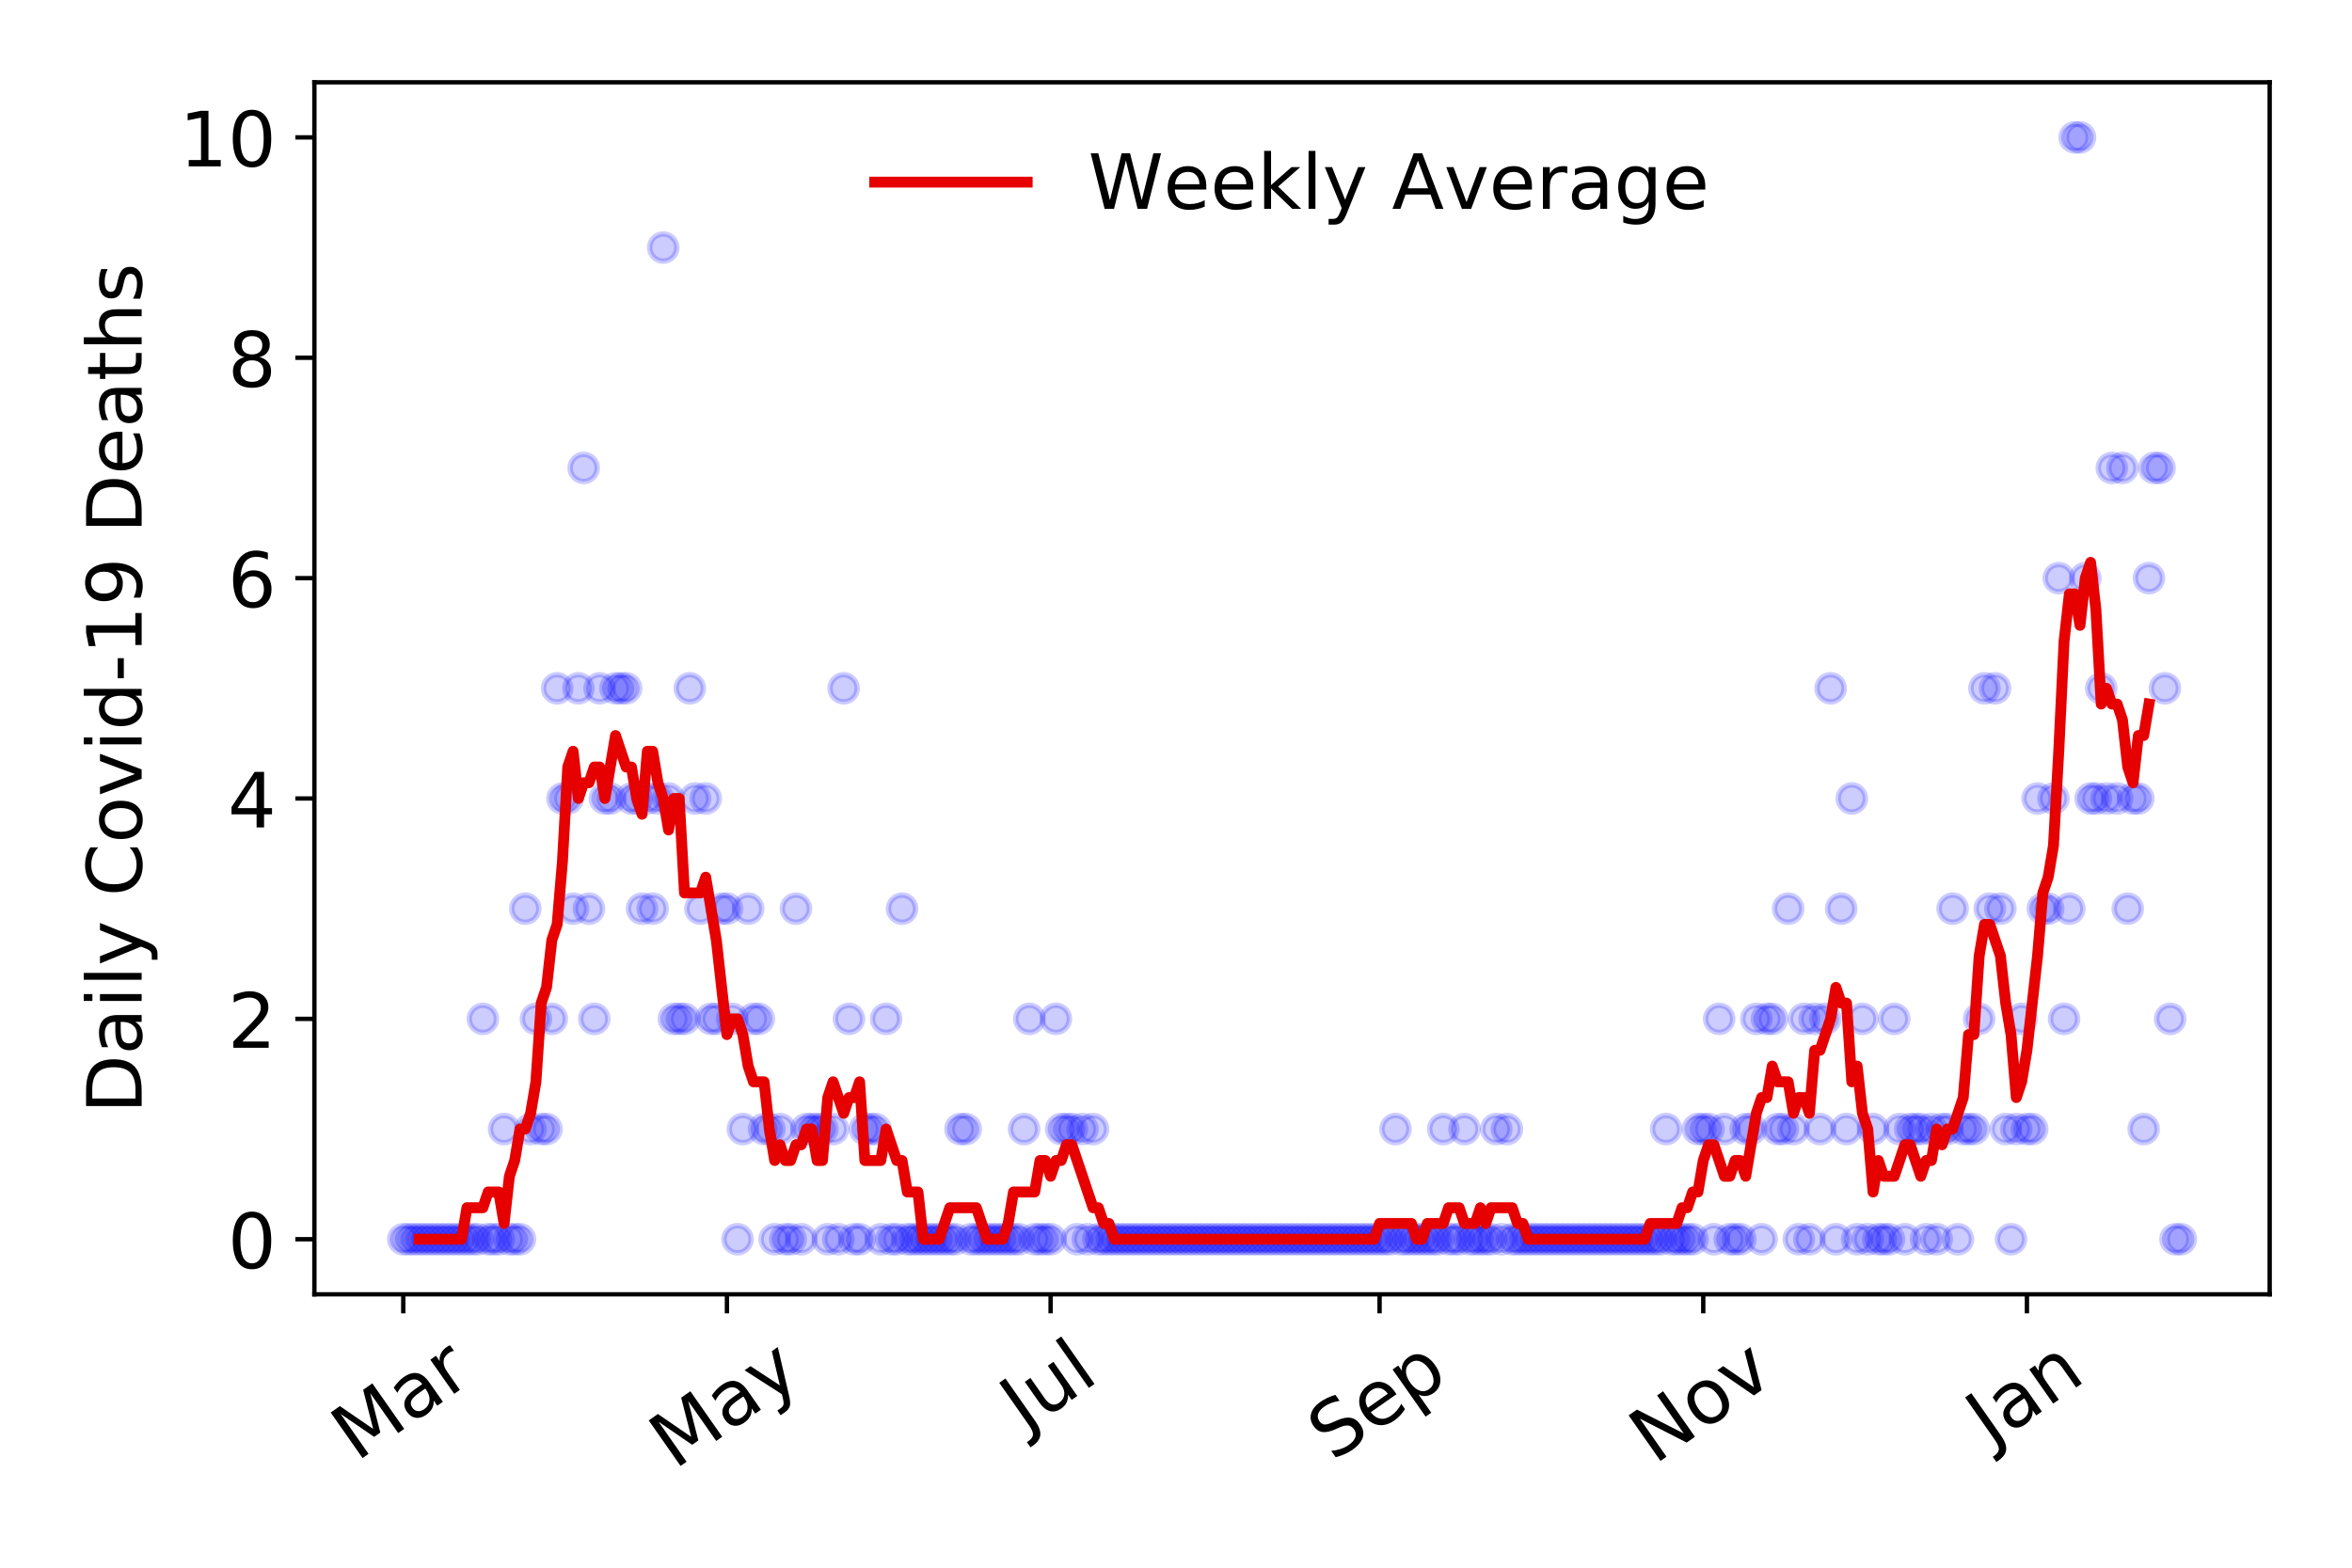 <?xml version="1.0" encoding="utf-8" standalone="no"?>
<!DOCTYPE svg PUBLIC "-//W3C//DTD SVG 1.1//EN"
  "http://www.w3.org/Graphics/SVG/1.1/DTD/svg11.dtd">
<!-- Created with matplotlib (https://matplotlib.org/) -->
<svg height="288pt" version="1.1" viewBox="0 0 432 288" width="432pt" xmlns="http://www.w3.org/2000/svg" xmlns:xlink="http://www.w3.org/1999/xlink">
 <defs>
  <style type="text/css">
*{stroke-linecap:butt;stroke-linejoin:round;}
  </style>
 </defs>
 <g id="figure_1">
  <g id="patch_1">
   <path d="M 0 288 
L 432 288 
L 432 0 
L 0 0 
z
" style="fill:#ffffff;"/>
  </g>
  <g id="axes_1">
   <g id="patch_2">
    <path d="M 57.745 237.778 
L 416.88 237.778 
L 416.88 15.12 
L 57.745 15.12 
z
" style="fill:#ffffff;"/>
   </g>
   <g id="matplotlib.axis_1">
    <g id="xtick_1">
     <g id="line2d_1">
      <defs>
       <path d="M 0 0 
L 0 3.5 
" id="m1a8cd37be1" style="stroke:#000000;stroke-width:0.8;"/>
      </defs>
      <g>
       <use style="stroke:#000000;stroke-width:0.8;" x="74.069" xlink:href="#m1a8cd37be1" y="237.778"/>
      </g>
     </g>
     <g id="text_1">
      <!-- Mar -->
      <defs>
       <path d="M 9.812 72.906 
L 24.516 72.906 
L 43.109 23.297 
L 61.812 72.906 
L 76.516 72.906 
L 76.516 0 
L 66.891 0 
L 66.891 64.016 
L 48.094 14.016 
L 38.188 14.016 
L 19.391 64.016 
L 19.391 0 
L 9.812 0 
z
" id="DejaVuSans-77"/>
       <path d="M 34.281 27.484 
Q 23.391 27.484 19.188 25 
Q 14.984 22.516 14.984 16.5 
Q 14.984 11.719 18.141 8.906 
Q 21.297 6.109 26.703 6.109 
Q 34.188 6.109 38.703 11.406 
Q 43.219 16.703 43.219 25.484 
L 43.219 27.484 
z
M 52.203 31.203 
L 52.203 0 
L 43.219 0 
L 43.219 8.297 
Q 40.141 3.328 35.547 0.953 
Q 30.953 -1.422 24.312 -1.422 
Q 15.922 -1.422 10.953 3.297 
Q 6 8.016 6 15.922 
Q 6 25.141 12.172 29.828 
Q 18.359 34.516 30.609 34.516 
L 43.219 34.516 
L 43.219 35.406 
Q 43.219 41.609 39.141 45 
Q 35.062 48.391 27.688 48.391 
Q 23 48.391 18.547 47.266 
Q 14.109 46.141 10.016 43.891 
L 10.016 52.203 
Q 14.938 54.109 19.578 55.047 
Q 24.219 56 28.609 56 
Q 40.484 56 46.344 49.844 
Q 52.203 43.703 52.203 31.203 
z
" id="DejaVuSans-97"/>
       <path d="M 41.109 46.297 
Q 39.594 47.172 37.812 47.578 
Q 36.031 48 33.891 48 
Q 26.266 48 22.188 43.047 
Q 18.109 38.094 18.109 28.812 
L 18.109 0 
L 9.078 0 
L 9.078 54.688 
L 18.109 54.688 
L 18.109 46.188 
Q 20.953 51.172 25.484 53.578 
Q 30.031 56 36.531 56 
Q 37.453 56 38.578 55.875 
Q 39.703 55.766 41.062 55.516 
z
" id="DejaVuSans-114"/>
      </defs>
      <g transform="translate(65.467 268.643)rotate(-35)scale(0.14 -0.14)">
       <use xlink:href="#DejaVuSans-77"/>
       <use x="86.279" xlink:href="#DejaVuSans-97"/>
       <use x="147.559" xlink:href="#DejaVuSans-114"/>
      </g>
     </g>
    </g>
    <g id="xtick_2">
     <g id="line2d_2">
      <g>
       <use style="stroke:#000000;stroke-width:0.8;" x="133.519" xlink:href="#m1a8cd37be1" y="237.778"/>
      </g>
     </g>
     <g id="text_2">
      <!-- May -->
      <defs>
       <path d="M 32.172 -5.078 
Q 28.375 -14.844 24.75 -17.812 
Q 21.141 -20.797 15.094 -20.797 
L 7.906 -20.797 
L 7.906 -13.281 
L 13.188 -13.281 
Q 16.891 -13.281 18.938 -11.516 
Q 21 -9.766 23.484 -3.219 
L 25.094 0.875 
L 2.984 54.688 
L 12.5 54.688 
L 29.594 11.922 
L 46.688 54.688 
L 56.203 54.688 
z
" id="DejaVuSans-121"/>
      </defs>
      <g transform="translate(123.88 270.094)rotate(-35)scale(0.14 -0.14)">
       <use xlink:href="#DejaVuSans-77"/>
       <use x="86.279" xlink:href="#DejaVuSans-97"/>
       <use x="147.559" xlink:href="#DejaVuSans-121"/>
      </g>
     </g>
    </g>
    <g id="xtick_3">
     <g id="line2d_3">
      <g>
       <use style="stroke:#000000;stroke-width:0.8;" x="192.969" xlink:href="#m1a8cd37be1" y="237.778"/>
      </g>
     </g>
     <g id="text_3">
      <!-- Jul -->
      <defs>
       <path d="M 9.812 72.906 
L 19.672 72.906 
L 19.672 5.078 
Q 19.672 -8.109 14.672 -14.062 
Q 9.672 -20.016 -1.422 -20.016 
L -5.172 -20.016 
L -5.172 -11.719 
L -2.094 -11.719 
Q 4.438 -11.719 7.125 -8.047 
Q 9.812 -4.391 9.812 5.078 
z
" id="DejaVuSans-74"/>
       <path d="M 8.5 21.578 
L 8.5 54.688 
L 17.484 54.688 
L 17.484 21.922 
Q 17.484 14.156 20.5 10.266 
Q 23.531 6.391 29.594 6.391 
Q 36.859 6.391 41.078 11.031 
Q 45.312 15.672 45.312 23.688 
L 45.312 54.688 
L 54.297 54.688 
L 54.297 0 
L 45.312 0 
L 45.312 8.406 
Q 42.047 3.422 37.719 1 
Q 33.406 -1.422 27.688 -1.422 
Q 18.266 -1.422 13.375 4.438 
Q 8.5 10.297 8.5 21.578 
z
M 31.109 56 
z
" id="DejaVuSans-117"/>
       <path d="M 9.422 75.984 
L 18.406 75.984 
L 18.406 0 
L 9.422 0 
z
" id="DejaVuSans-108"/>
      </defs>
      <g transform="translate(188.266 263.181)rotate(-35)scale(0.14 -0.14)">
       <use xlink:href="#DejaVuSans-74"/>
       <use x="29.492" xlink:href="#DejaVuSans-117"/>
       <use x="92.871" xlink:href="#DejaVuSans-108"/>
      </g>
     </g>
    </g>
    <g id="xtick_4">
     <g id="line2d_4">
      <g>
       <use style="stroke:#000000;stroke-width:0.8;" x="253.393" xlink:href="#m1a8cd37be1" y="237.778"/>
      </g>
     </g>
     <g id="text_4">
      <!-- Sep -->
      <defs>
       <path d="M 53.516 70.516 
L 53.516 60.891 
Q 47.906 63.578 42.922 64.891 
Q 37.938 66.219 33.297 66.219 
Q 25.25 66.219 20.875 63.094 
Q 16.5 59.969 16.5 54.203 
Q 16.5 49.359 19.406 46.891 
Q 22.312 44.438 30.422 42.922 
L 36.375 41.703 
Q 47.406 39.594 52.656 34.297 
Q 57.906 29 57.906 20.125 
Q 57.906 9.516 50.797 4.047 
Q 43.703 -1.422 29.984 -1.422 
Q 24.812 -1.422 18.969 -0.25 
Q 13.141 0.922 6.891 3.219 
L 6.891 13.375 
Q 12.891 10.016 18.656 8.297 
Q 24.422 6.594 29.984 6.594 
Q 38.422 6.594 43.016 9.906 
Q 47.609 13.234 47.609 19.391 
Q 47.609 24.75 44.312 27.781 
Q 41.016 30.812 33.5 32.328 
L 27.484 33.5 
Q 16.453 35.688 11.516 40.375 
Q 6.594 45.062 6.594 53.422 
Q 6.594 63.094 13.406 68.656 
Q 20.219 74.219 32.172 74.219 
Q 37.312 74.219 42.625 73.281 
Q 47.953 72.359 53.516 70.516 
z
" id="DejaVuSans-83"/>
       <path d="M 56.203 29.594 
L 56.203 25.203 
L 14.891 25.203 
Q 15.484 15.922 20.484 11.062 
Q 25.484 6.203 34.422 6.203 
Q 39.594 6.203 44.453 7.469 
Q 49.312 8.734 54.109 11.281 
L 54.109 2.781 
Q 49.266 0.734 44.188 -0.344 
Q 39.109 -1.422 33.891 -1.422 
Q 20.797 -1.422 13.156 6.188 
Q 5.516 13.812 5.516 26.812 
Q 5.516 40.234 12.766 48.109 
Q 20.016 56 32.328 56 
Q 43.359 56 49.781 48.891 
Q 56.203 41.797 56.203 29.594 
z
M 47.219 32.234 
Q 47.125 39.594 43.094 43.984 
Q 39.062 48.391 32.422 48.391 
Q 24.906 48.391 20.391 44.141 
Q 15.875 39.891 15.188 32.172 
z
" id="DejaVuSans-101"/>
       <path d="M 18.109 8.203 
L 18.109 -20.797 
L 9.078 -20.797 
L 9.078 54.688 
L 18.109 54.688 
L 18.109 46.391 
Q 20.953 51.266 25.266 53.625 
Q 29.594 56 35.594 56 
Q 45.562 56 51.781 48.094 
Q 58.016 40.188 58.016 27.297 
Q 58.016 14.406 51.781 6.484 
Q 45.562 -1.422 35.594 -1.422 
Q 29.594 -1.422 25.266 0.953 
Q 20.953 3.328 18.109 8.203 
z
M 48.688 27.297 
Q 48.688 37.203 44.609 42.844 
Q 40.531 48.484 33.406 48.484 
Q 26.266 48.484 22.188 42.844 
Q 18.109 37.203 18.109 27.297 
Q 18.109 17.391 22.188 11.75 
Q 26.266 6.109 33.406 6.109 
Q 40.531 6.109 44.609 11.75 
Q 48.688 17.391 48.688 27.297 
z
" id="DejaVuSans-112"/>
      </defs>
      <g transform="translate(244.8 268.629)rotate(-35)scale(0.14 -0.14)">
       <use xlink:href="#DejaVuSans-83"/>
       <use x="63.477" xlink:href="#DejaVuSans-101"/>
       <use x="125" xlink:href="#DejaVuSans-112"/>
      </g>
     </g>
    </g>
    <g id="xtick_5">
     <g id="line2d_5">
      <g>
       <use style="stroke:#000000;stroke-width:0.8;" x="312.843" xlink:href="#m1a8cd37be1" y="237.778"/>
      </g>
     </g>
     <g id="text_5">
      <!-- Nov -->
      <defs>
       <path d="M 9.812 72.906 
L 23.094 72.906 
L 55.422 11.922 
L 55.422 72.906 
L 64.984 72.906 
L 64.984 0 
L 51.703 0 
L 19.391 60.984 
L 19.391 0 
L 9.812 0 
z
" id="DejaVuSans-78"/>
       <path d="M 30.609 48.391 
Q 23.391 48.391 19.188 42.75 
Q 14.984 37.109 14.984 27.297 
Q 14.984 17.484 19.156 11.844 
Q 23.344 6.203 30.609 6.203 
Q 37.797 6.203 41.984 11.859 
Q 46.188 17.531 46.188 27.297 
Q 46.188 37.016 41.984 42.703 
Q 37.797 48.391 30.609 48.391 
z
M 30.609 56 
Q 42.328 56 49.016 48.375 
Q 55.719 40.766 55.719 27.297 
Q 55.719 13.875 49.016 6.219 
Q 42.328 -1.422 30.609 -1.422 
Q 18.844 -1.422 12.172 6.219 
Q 5.516 13.875 5.516 27.297 
Q 5.516 40.766 12.172 48.375 
Q 18.844 56 30.609 56 
z
" id="DejaVuSans-111"/>
       <path d="M 2.984 54.688 
L 12.5 54.688 
L 29.594 8.797 
L 46.688 54.688 
L 56.203 54.688 
L 35.688 0 
L 23.484 0 
z
" id="DejaVuSans-118"/>
      </defs>
      <g transform="translate(303.867 269.166)rotate(-35)scale(0.14 -0.14)">
       <use xlink:href="#DejaVuSans-78"/>
       <use x="74.805" xlink:href="#DejaVuSans-111"/>
       <use x="135.986" xlink:href="#DejaVuSans-118"/>
      </g>
     </g>
    </g>
    <g id="xtick_6">
     <g id="line2d_6">
      <g>
       <use style="stroke:#000000;stroke-width:0.8;" x="372.293" xlink:href="#m1a8cd37be1" y="237.778"/>
      </g>
     </g>
     <g id="text_6">
      <!-- Jan -->
      <defs>
       <path d="M 54.891 33.016 
L 54.891 0 
L 45.906 0 
L 45.906 32.719 
Q 45.906 40.484 42.875 44.328 
Q 39.844 48.188 33.797 48.188 
Q 26.516 48.188 22.312 43.547 
Q 18.109 38.922 18.109 30.906 
L 18.109 0 
L 9.078 0 
L 9.078 54.688 
L 18.109 54.688 
L 18.109 46.188 
Q 21.344 51.125 25.703 53.562 
Q 30.078 56 35.797 56 
Q 45.219 56 50.047 50.172 
Q 54.891 44.344 54.891 33.016 
z
" id="DejaVuSans-110"/>
      </defs>
      <g transform="translate(365.669 265.871)rotate(-35)scale(0.14 -0.14)">
       <use xlink:href="#DejaVuSans-74"/>
       <use x="29.492" xlink:href="#DejaVuSans-97"/>
       <use x="90.771" xlink:href="#DejaVuSans-110"/>
      </g>
     </g>
    </g>
   </g>
   <g id="matplotlib.axis_2">
    <g id="ytick_1">
     <g id="line2d_7">
      <defs>
       <path d="M 0 0 
L -3.5 0 
" id="m91014eafac" style="stroke:#000000;stroke-width:0.8;"/>
      </defs>
      <g>
       <use style="stroke:#000000;stroke-width:0.8;" x="57.745" xlink:href="#m91014eafac" y="227.657"/>
      </g>
     </g>
     <g id="text_7">
      <!-- 0 -->
      <defs>
       <path d="M 31.781 66.406 
Q 24.172 66.406 20.328 58.906 
Q 16.5 51.422 16.5 36.375 
Q 16.5 21.391 20.328 13.891 
Q 24.172 6.391 31.781 6.391 
Q 39.453 6.391 43.281 13.891 
Q 47.125 21.391 47.125 36.375 
Q 47.125 51.422 43.281 58.906 
Q 39.453 66.406 31.781 66.406 
z
M 31.781 74.219 
Q 44.047 74.219 50.516 64.516 
Q 56.984 54.828 56.984 36.375 
Q 56.984 17.969 50.516 8.266 
Q 44.047 -1.422 31.781 -1.422 
Q 19.531 -1.422 13.062 8.266 
Q 6.594 17.969 6.594 36.375 
Q 6.594 54.828 13.062 64.516 
Q 19.531 74.219 31.781 74.219 
z
" id="DejaVuSans-48"/>
      </defs>
      <g transform="translate(41.837 232.976)scale(0.14 -0.14)">
       <use xlink:href="#DejaVuSans-48"/>
      </g>
     </g>
    </g>
    <g id="ytick_2">
     <g id="line2d_8">
      <g>
       <use style="stroke:#000000;stroke-width:0.8;" x="57.745" xlink:href="#m91014eafac" y="187.174"/>
      </g>
     </g>
     <g id="text_8">
      <!-- 2 -->
      <defs>
       <path d="M 19.188 8.297 
L 53.609 8.297 
L 53.609 0 
L 7.328 0 
L 7.328 8.297 
Q 12.938 14.109 22.625 23.891 
Q 32.328 33.688 34.812 36.531 
Q 39.547 41.844 41.422 45.531 
Q 43.312 49.219 43.312 52.781 
Q 43.312 58.594 39.234 62.25 
Q 35.156 65.922 28.609 65.922 
Q 23.969 65.922 18.812 64.312 
Q 13.672 62.703 7.812 59.422 
L 7.812 69.391 
Q 13.766 71.781 18.938 73 
Q 24.125 74.219 28.422 74.219 
Q 39.75 74.219 46.484 68.547 
Q 53.219 62.891 53.219 53.422 
Q 53.219 48.922 51.531 44.891 
Q 49.859 40.875 45.406 35.406 
Q 44.188 33.984 37.641 27.219 
Q 31.109 20.453 19.188 8.297 
z
" id="DejaVuSans-50"/>
      </defs>
      <g transform="translate(41.837 192.493)scale(0.14 -0.14)">
       <use xlink:href="#DejaVuSans-50"/>
      </g>
     </g>
    </g>
    <g id="ytick_3">
     <g id="line2d_9">
      <g>
       <use style="stroke:#000000;stroke-width:0.8;" x="57.745" xlink:href="#m91014eafac" y="146.691"/>
      </g>
     </g>
     <g id="text_9">
      <!-- 4 -->
      <defs>
       <path d="M 37.797 64.312 
L 12.891 25.391 
L 37.797 25.391 
z
M 35.203 72.906 
L 47.609 72.906 
L 47.609 25.391 
L 58.016 25.391 
L 58.016 17.188 
L 47.609 17.188 
L 47.609 0 
L 37.797 0 
L 37.797 17.188 
L 4.891 17.188 
L 4.891 26.703 
z
" id="DejaVuSans-52"/>
      </defs>
      <g transform="translate(41.837 152.01)scale(0.14 -0.14)">
       <use xlink:href="#DejaVuSans-52"/>
      </g>
     </g>
    </g>
    <g id="ytick_4">
     <g id="line2d_10">
      <g>
       <use style="stroke:#000000;stroke-width:0.8;" x="57.745" xlink:href="#m91014eafac" y="106.207"/>
      </g>
     </g>
     <g id="text_10">
      <!-- 6 -->
      <defs>
       <path d="M 33.016 40.375 
Q 26.375 40.375 22.484 35.828 
Q 18.609 31.297 18.609 23.391 
Q 18.609 15.531 22.484 10.953 
Q 26.375 6.391 33.016 6.391 
Q 39.656 6.391 43.531 10.953 
Q 47.406 15.531 47.406 23.391 
Q 47.406 31.297 43.531 35.828 
Q 39.656 40.375 33.016 40.375 
z
M 52.594 71.297 
L 52.594 62.312 
Q 48.875 64.062 45.094 64.984 
Q 41.312 65.922 37.594 65.922 
Q 27.828 65.922 22.672 59.328 
Q 17.531 52.734 16.797 39.406 
Q 19.672 43.656 24.016 45.922 
Q 28.375 48.188 33.594 48.188 
Q 44.578 48.188 50.953 41.516 
Q 57.328 34.859 57.328 23.391 
Q 57.328 12.156 50.688 5.359 
Q 44.047 -1.422 33.016 -1.422 
Q 20.359 -1.422 13.672 8.266 
Q 6.984 17.969 6.984 36.375 
Q 6.984 53.656 15.188 63.938 
Q 23.391 74.219 37.203 74.219 
Q 40.922 74.219 44.703 73.484 
Q 48.484 72.75 52.594 71.297 
z
" id="DejaVuSans-54"/>
      </defs>
      <g transform="translate(41.837 111.526)scale(0.14 -0.14)">
       <use xlink:href="#DejaVuSans-54"/>
      </g>
     </g>
    </g>
    <g id="ytick_5">
     <g id="line2d_11">
      <g>
       <use style="stroke:#000000;stroke-width:0.8;" x="57.745" xlink:href="#m91014eafac" y="65.724"/>
      </g>
     </g>
     <g id="text_11">
      <!-- 8 -->
      <defs>
       <path d="M 31.781 34.625 
Q 24.75 34.625 20.719 30.859 
Q 16.703 27.094 16.703 20.516 
Q 16.703 13.922 20.719 10.156 
Q 24.75 6.391 31.781 6.391 
Q 38.812 6.391 42.859 10.172 
Q 46.922 13.969 46.922 20.516 
Q 46.922 27.094 42.891 30.859 
Q 38.875 34.625 31.781 34.625 
z
M 21.922 38.812 
Q 15.578 40.375 12.031 44.719 
Q 8.5 49.078 8.5 55.328 
Q 8.5 64.062 14.719 69.141 
Q 20.953 74.219 31.781 74.219 
Q 42.672 74.219 48.875 69.141 
Q 55.078 64.062 55.078 55.328 
Q 55.078 49.078 51.531 44.719 
Q 48 40.375 41.703 38.812 
Q 48.828 37.156 52.797 32.312 
Q 56.781 27.484 56.781 20.516 
Q 56.781 9.906 50.312 4.234 
Q 43.844 -1.422 31.781 -1.422 
Q 19.734 -1.422 13.25 4.234 
Q 6.781 9.906 6.781 20.516 
Q 6.781 27.484 10.781 32.312 
Q 14.797 37.156 21.922 38.812 
z
M 18.312 54.391 
Q 18.312 48.734 21.844 45.562 
Q 25.391 42.391 31.781 42.391 
Q 38.141 42.391 41.719 45.562 
Q 45.312 48.734 45.312 54.391 
Q 45.312 60.062 41.719 63.234 
Q 38.141 66.406 31.781 66.406 
Q 25.391 66.406 21.844 63.234 
Q 18.312 60.062 18.312 54.391 
z
" id="DejaVuSans-56"/>
      </defs>
      <g transform="translate(41.837 71.043)scale(0.14 -0.14)">
       <use xlink:href="#DejaVuSans-56"/>
      </g>
     </g>
    </g>
    <g id="ytick_6">
     <g id="line2d_12">
      <g>
       <use style="stroke:#000000;stroke-width:0.8;" x="57.745" xlink:href="#m91014eafac" y="25.241"/>
      </g>
     </g>
     <g id="text_12">
      <!-- 10 -->
      <defs>
       <path d="M 12.406 8.297 
L 28.516 8.297 
L 28.516 63.922 
L 10.984 60.406 
L 10.984 69.391 
L 28.422 72.906 
L 38.281 72.906 
L 38.281 8.297 
L 54.391 8.297 
L 54.391 0 
L 12.406 0 
z
" id="DejaVuSans-49"/>
      </defs>
      <g transform="translate(32.93 30.56)scale(0.14 -0.14)">
       <use xlink:href="#DejaVuSans-49"/>
       <use x="63.623" xlink:href="#DejaVuSans-48"/>
      </g>
     </g>
    </g>
    <g id="text_13">
     <!-- Daily Covid-19 Deaths -->
     <defs>
      <path d="M 19.672 64.797 
L 19.672 8.109 
L 31.594 8.109 
Q 46.688 8.109 53.688 14.938 
Q 60.688 21.781 60.688 36.531 
Q 60.688 51.172 53.688 57.984 
Q 46.688 64.797 31.594 64.797 
z
M 9.812 72.906 
L 30.078 72.906 
Q 51.266 72.906 61.172 64.094 
Q 71.094 55.281 71.094 36.531 
Q 71.094 17.672 61.125 8.828 
Q 51.172 0 30.078 0 
L 9.812 0 
z
" id="DejaVuSans-68"/>
      <path d="M 9.422 54.688 
L 18.406 54.688 
L 18.406 0 
L 9.422 0 
z
M 9.422 75.984 
L 18.406 75.984 
L 18.406 64.594 
L 9.422 64.594 
z
" id="DejaVuSans-105"/>
      <path id="DejaVuSans-32"/>
      <path d="M 64.406 67.281 
L 64.406 56.891 
Q 59.422 61.531 53.781 63.812 
Q 48.141 66.109 41.797 66.109 
Q 29.297 66.109 22.656 58.469 
Q 16.016 50.828 16.016 36.375 
Q 16.016 21.969 22.656 14.328 
Q 29.297 6.688 41.797 6.688 
Q 48.141 6.688 53.781 8.984 
Q 59.422 11.281 64.406 15.922 
L 64.406 5.609 
Q 59.234 2.094 53.438 0.328 
Q 47.656 -1.422 41.219 -1.422 
Q 24.656 -1.422 15.125 8.703 
Q 5.609 18.844 5.609 36.375 
Q 5.609 53.953 15.125 64.078 
Q 24.656 74.219 41.219 74.219 
Q 47.75 74.219 53.531 72.484 
Q 59.328 70.75 64.406 67.281 
z
" id="DejaVuSans-67"/>
      <path d="M 45.406 46.391 
L 45.406 75.984 
L 54.391 75.984 
L 54.391 0 
L 45.406 0 
L 45.406 8.203 
Q 42.578 3.328 38.25 0.953 
Q 33.938 -1.422 27.875 -1.422 
Q 17.969 -1.422 11.734 6.484 
Q 5.516 14.406 5.516 27.297 
Q 5.516 40.188 11.734 48.094 
Q 17.969 56 27.875 56 
Q 33.938 56 38.25 53.625 
Q 42.578 51.266 45.406 46.391 
z
M 14.797 27.297 
Q 14.797 17.391 18.875 11.75 
Q 22.953 6.109 30.078 6.109 
Q 37.203 6.109 41.297 11.75 
Q 45.406 17.391 45.406 27.297 
Q 45.406 37.203 41.297 42.844 
Q 37.203 48.484 30.078 48.484 
Q 22.953 48.484 18.875 42.844 
Q 14.797 37.203 14.797 27.297 
z
" id="DejaVuSans-100"/>
      <path d="M 4.891 31.391 
L 31.203 31.391 
L 31.203 23.391 
L 4.891 23.391 
z
" id="DejaVuSans-45"/>
      <path d="M 10.984 1.516 
L 10.984 10.5 
Q 14.703 8.734 18.5 7.812 
Q 22.312 6.891 25.984 6.891 
Q 35.75 6.891 40.891 13.453 
Q 46.047 20.016 46.781 33.406 
Q 43.953 29.203 39.594 26.953 
Q 35.25 24.703 29.984 24.703 
Q 19.047 24.703 12.672 31.312 
Q 6.297 37.938 6.297 49.422 
Q 6.297 60.641 12.938 67.422 
Q 19.578 74.219 30.609 74.219 
Q 43.266 74.219 49.922 64.516 
Q 56.594 54.828 56.594 36.375 
Q 56.594 19.141 48.406 8.859 
Q 40.234 -1.422 26.422 -1.422 
Q 22.703 -1.422 18.891 -0.688 
Q 15.094 0.047 10.984 1.516 
z
M 30.609 32.422 
Q 37.25 32.422 41.125 36.953 
Q 45.016 41.5 45.016 49.422 
Q 45.016 57.281 41.125 61.844 
Q 37.25 66.406 30.609 66.406 
Q 23.969 66.406 20.094 61.844 
Q 16.219 57.281 16.219 49.422 
Q 16.219 41.5 20.094 36.953 
Q 23.969 32.422 30.609 32.422 
z
" id="DejaVuSans-57"/>
      <path d="M 18.312 70.219 
L 18.312 54.688 
L 36.812 54.688 
L 36.812 47.703 
L 18.312 47.703 
L 18.312 18.016 
Q 18.312 11.328 20.141 9.422 
Q 21.969 7.516 27.594 7.516 
L 36.812 7.516 
L 36.812 0 
L 27.594 0 
Q 17.188 0 13.234 3.875 
Q 9.281 7.766 9.281 18.016 
L 9.281 47.703 
L 2.688 47.703 
L 2.688 54.688 
L 9.281 54.688 
L 9.281 70.219 
z
" id="DejaVuSans-116"/>
      <path d="M 54.891 33.016 
L 54.891 0 
L 45.906 0 
L 45.906 32.719 
Q 45.906 40.484 42.875 44.328 
Q 39.844 48.188 33.797 48.188 
Q 26.516 48.188 22.312 43.547 
Q 18.109 38.922 18.109 30.906 
L 18.109 0 
L 9.078 0 
L 9.078 75.984 
L 18.109 75.984 
L 18.109 46.188 
Q 21.344 51.125 25.703 53.562 
Q 30.078 56 35.797 56 
Q 45.219 56 50.047 50.172 
Q 54.891 44.344 54.891 33.016 
z
" id="DejaVuSans-104"/>
      <path d="M 44.281 53.078 
L 44.281 44.578 
Q 40.484 46.531 36.375 47.5 
Q 32.281 48.484 27.875 48.484 
Q 21.188 48.484 17.844 46.438 
Q 14.5 44.391 14.5 40.281 
Q 14.5 37.156 16.891 35.375 
Q 19.281 33.594 26.516 31.984 
L 29.594 31.297 
Q 39.156 29.25 43.188 25.516 
Q 47.219 21.781 47.219 15.094 
Q 47.219 7.469 41.188 3.016 
Q 35.156 -1.422 24.609 -1.422 
Q 20.219 -1.422 15.453 -0.562 
Q 10.688 0.297 5.422 2 
L 5.422 11.281 
Q 10.406 8.688 15.234 7.391 
Q 20.062 6.109 24.812 6.109 
Q 31.156 6.109 34.562 8.281 
Q 37.984 10.453 37.984 14.406 
Q 37.984 18.062 35.516 20.016 
Q 33.062 21.969 24.703 23.781 
L 21.578 24.516 
Q 13.234 26.266 9.516 29.906 
Q 5.812 33.547 5.812 39.891 
Q 5.812 47.609 11.281 51.797 
Q 16.75 56 26.812 56 
Q 31.781 56 36.172 55.266 
Q 40.578 54.547 44.281 53.078 
z
" id="DejaVuSans-115"/>
     </defs>
     <g transform="translate(26.018 204.56)rotate(-90)scale(0.14 -0.14)">
      <use xlink:href="#DejaVuSans-68"/>
      <use x="77.002" xlink:href="#DejaVuSans-97"/>
      <use x="138.281" xlink:href="#DejaVuSans-105"/>
      <use x="166.064" xlink:href="#DejaVuSans-108"/>
      <use x="193.848" xlink:href="#DejaVuSans-121"/>
      <use x="253.027" xlink:href="#DejaVuSans-32"/>
      <use x="284.814" xlink:href="#DejaVuSans-67"/>
      <use x="354.639" xlink:href="#DejaVuSans-111"/>
      <use x="415.82" xlink:href="#DejaVuSans-118"/>
      <use x="475" xlink:href="#DejaVuSans-105"/>
      <use x="502.783" xlink:href="#DejaVuSans-100"/>
      <use x="566.26" xlink:href="#DejaVuSans-45"/>
      <use x="602.344" xlink:href="#DejaVuSans-49"/>
      <use x="665.967" xlink:href="#DejaVuSans-57"/>
      <use x="729.59" xlink:href="#DejaVuSans-32"/>
      <use x="761.377" xlink:href="#DejaVuSans-68"/>
      <use x="838.379" xlink:href="#DejaVuSans-101"/>
      <use x="899.902" xlink:href="#DejaVuSans-97"/>
      <use x="961.182" xlink:href="#DejaVuSans-116"/>
      <use x="1000.391" xlink:href="#DejaVuSans-104"/>
      <use x="1063.77" xlink:href="#DejaVuSans-115"/>
     </g>
    </g>
   </g>
   <g id="line2d_13">
    <defs>
     <path d="M 0 2.5 
C 0.663 2.5 1.299 2.237 1.768 1.768 
C 2.237 1.299 2.5 0.663 2.5 0 
C 2.5 -0.663 2.237 -1.299 1.768 -1.768 
C 1.299 -2.237 0.663 -2.5 0 -2.5 
C -0.663 -2.5 -1.299 -2.237 -1.768 -1.768 
C -2.237 -1.299 -2.5 -0.663 -2.5 0 
C -2.5 0.663 -2.237 1.299 -1.768 1.768 
C -1.299 2.237 -0.663 2.5 0 2.5 
z
" id="m6783f5f12b" style="stroke:#0000ff;stroke-opacity:0.2;"/>
    </defs>
    <g clip-path="url(#p4663b3aa19)">
     <use style="fill:#0000ff;fill-opacity:0.2;stroke:#0000ff;stroke-opacity:0.2;" x="74.069" xlink:href="#m6783f5f12b" y="227.657"/>
     <use style="fill:#0000ff;fill-opacity:0.2;stroke:#0000ff;stroke-opacity:0.2;" x="75.044" xlink:href="#m6783f5f12b" y="227.657"/>
     <use style="fill:#0000ff;fill-opacity:0.2;stroke:#0000ff;stroke-opacity:0.2;" x="76.018" xlink:href="#m6783f5f12b" y="227.657"/>
     <use style="fill:#0000ff;fill-opacity:0.2;stroke:#0000ff;stroke-opacity:0.2;" x="76.993" xlink:href="#m6783f5f12b" y="227.657"/>
     <use style="fill:#0000ff;fill-opacity:0.2;stroke:#0000ff;stroke-opacity:0.2;" x="77.968" xlink:href="#m6783f5f12b" y="227.657"/>
     <use style="fill:#0000ff;fill-opacity:0.2;stroke:#0000ff;stroke-opacity:0.2;" x="78.942" xlink:href="#m6783f5f12b" y="227.657"/>
     <use style="fill:#0000ff;fill-opacity:0.2;stroke:#0000ff;stroke-opacity:0.2;" x="79.917" xlink:href="#m6783f5f12b" y="227.657"/>
     <use style="fill:#0000ff;fill-opacity:0.2;stroke:#0000ff;stroke-opacity:0.2;" x="80.891" xlink:href="#m6783f5f12b" y="227.657"/>
     <use style="fill:#0000ff;fill-opacity:0.2;stroke:#0000ff;stroke-opacity:0.2;" x="81.866" xlink:href="#m6783f5f12b" y="227.657"/>
     <use style="fill:#0000ff;fill-opacity:0.2;stroke:#0000ff;stroke-opacity:0.2;" x="82.841" xlink:href="#m6783f5f12b" y="227.657"/>
     <use style="fill:#0000ff;fill-opacity:0.2;stroke:#0000ff;stroke-opacity:0.2;" x="83.815" xlink:href="#m6783f5f12b" y="227.657"/>
     <use style="fill:#0000ff;fill-opacity:0.2;stroke:#0000ff;stroke-opacity:0.2;" x="84.79" xlink:href="#m6783f5f12b" y="227.657"/>
     <use style="fill:#0000ff;fill-opacity:0.2;stroke:#0000ff;stroke-opacity:0.2;" x="85.764" xlink:href="#m6783f5f12b" y="227.657"/>
     <use style="fill:#0000ff;fill-opacity:0.2;stroke:#0000ff;stroke-opacity:0.2;" x="86.739" xlink:href="#m6783f5f12b" y="227.657"/>
     <use style="fill:#0000ff;fill-opacity:0.2;stroke:#0000ff;stroke-opacity:0.2;" x="87.714" xlink:href="#m6783f5f12b" y="227.657"/>
     <use style="fill:#0000ff;fill-opacity:0.2;stroke:#0000ff;stroke-opacity:0.2;" x="88.688" xlink:href="#m6783f5f12b" y="187.174"/>
     <use style="fill:#0000ff;fill-opacity:0.2;stroke:#0000ff;stroke-opacity:0.2;" x="89.663" xlink:href="#m6783f5f12b" y="227.657"/>
     <use style="fill:#0000ff;fill-opacity:0.2;stroke:#0000ff;stroke-opacity:0.2;" x="90.637" xlink:href="#m6783f5f12b" y="227.657"/>
     <use style="fill:#0000ff;fill-opacity:0.2;stroke:#0000ff;stroke-opacity:0.2;" x="91.612" xlink:href="#m6783f5f12b" y="227.657"/>
     <use style="fill:#0000ff;fill-opacity:0.2;stroke:#0000ff;stroke-opacity:0.2;" x="92.586" xlink:href="#m6783f5f12b" y="207.416"/>
     <use style="fill:#0000ff;fill-opacity:0.2;stroke:#0000ff;stroke-opacity:0.2;" x="93.561" xlink:href="#m6783f5f12b" y="227.657"/>
     <use style="fill:#0000ff;fill-opacity:0.2;stroke:#0000ff;stroke-opacity:0.2;" x="94.536" xlink:href="#m6783f5f12b" y="227.657"/>
     <use style="fill:#0000ff;fill-opacity:0.2;stroke:#0000ff;stroke-opacity:0.2;" x="95.51" xlink:href="#m6783f5f12b" y="227.657"/>
     <use style="fill:#0000ff;fill-opacity:0.2;stroke:#0000ff;stroke-opacity:0.2;" x="96.485" xlink:href="#m6783f5f12b" y="166.932"/>
     <use style="fill:#0000ff;fill-opacity:0.2;stroke:#0000ff;stroke-opacity:0.2;" x="97.459" xlink:href="#m6783f5f12b" y="207.416"/>
     <use style="fill:#0000ff;fill-opacity:0.2;stroke:#0000ff;stroke-opacity:0.2;" x="98.434" xlink:href="#m6783f5f12b" y="187.174"/>
     <use style="fill:#0000ff;fill-opacity:0.2;stroke:#0000ff;stroke-opacity:0.2;" x="99.409" xlink:href="#m6783f5f12b" y="207.416"/>
     <use style="fill:#0000ff;fill-opacity:0.2;stroke:#0000ff;stroke-opacity:0.2;" x="100.383" xlink:href="#m6783f5f12b" y="207.416"/>
     <use style="fill:#0000ff;fill-opacity:0.2;stroke:#0000ff;stroke-opacity:0.2;" x="101.358" xlink:href="#m6783f5f12b" y="187.174"/>
     <use style="fill:#0000ff;fill-opacity:0.2;stroke:#0000ff;stroke-opacity:0.2;" x="102.332" xlink:href="#m6783f5f12b" y="126.449"/>
     <use style="fill:#0000ff;fill-opacity:0.2;stroke:#0000ff;stroke-opacity:0.2;" x="103.307" xlink:href="#m6783f5f12b" y="146.691"/>
     <use style="fill:#0000ff;fill-opacity:0.2;stroke:#0000ff;stroke-opacity:0.2;" x="104.281" xlink:href="#m6783f5f12b" y="146.691"/>
     <use style="fill:#0000ff;fill-opacity:0.2;stroke:#0000ff;stroke-opacity:0.2;" x="105.256" xlink:href="#m6783f5f12b" y="166.932"/>
     <use style="fill:#0000ff;fill-opacity:0.2;stroke:#0000ff;stroke-opacity:0.2;" x="106.231" xlink:href="#m6783f5f12b" y="126.449"/>
     <use style="fill:#0000ff;fill-opacity:0.2;stroke:#0000ff;stroke-opacity:0.2;" x="107.205" xlink:href="#m6783f5f12b" y="85.966"/>
     <use style="fill:#0000ff;fill-opacity:0.2;stroke:#0000ff;stroke-opacity:0.2;" x="108.18" xlink:href="#m6783f5f12b" y="166.932"/>
     <use style="fill:#0000ff;fill-opacity:0.2;stroke:#0000ff;stroke-opacity:0.2;" x="109.154" xlink:href="#m6783f5f12b" y="187.174"/>
     <use style="fill:#0000ff;fill-opacity:0.2;stroke:#0000ff;stroke-opacity:0.2;" x="110.129" xlink:href="#m6783f5f12b" y="126.449"/>
     <use style="fill:#0000ff;fill-opacity:0.2;stroke:#0000ff;stroke-opacity:0.2;" x="111.104" xlink:href="#m6783f5f12b" y="146.691"/>
     <use style="fill:#0000ff;fill-opacity:0.2;stroke:#0000ff;stroke-opacity:0.2;" x="112.078" xlink:href="#m6783f5f12b" y="146.691"/>
     <use style="fill:#0000ff;fill-opacity:0.2;stroke:#0000ff;stroke-opacity:0.2;" x="113.053" xlink:href="#m6783f5f12b" y="126.449"/>
     <use style="fill:#0000ff;fill-opacity:0.2;stroke:#0000ff;stroke-opacity:0.2;" x="114.027" xlink:href="#m6783f5f12b" y="126.449"/>
     <use style="fill:#0000ff;fill-opacity:0.2;stroke:#0000ff;stroke-opacity:0.2;" x="115.002" xlink:href="#m6783f5f12b" y="126.449"/>
     <use style="fill:#0000ff;fill-opacity:0.2;stroke:#0000ff;stroke-opacity:0.2;" x="115.977" xlink:href="#m6783f5f12b" y="146.691"/>
     <use style="fill:#0000ff;fill-opacity:0.2;stroke:#0000ff;stroke-opacity:0.2;" x="116.951" xlink:href="#m6783f5f12b" y="146.691"/>
     <use style="fill:#0000ff;fill-opacity:0.2;stroke:#0000ff;stroke-opacity:0.2;" x="117.926" xlink:href="#m6783f5f12b" y="166.932"/>
     <use style="fill:#0000ff;fill-opacity:0.2;stroke:#0000ff;stroke-opacity:0.2;" x="118.9" xlink:href="#m6783f5f12b" y="146.691"/>
     <use style="fill:#0000ff;fill-opacity:0.2;stroke:#0000ff;stroke-opacity:0.2;" x="119.875" xlink:href="#m6783f5f12b" y="166.932"/>
     <use style="fill:#0000ff;fill-opacity:0.2;stroke:#0000ff;stroke-opacity:0.2;" x="120.849" xlink:href="#m6783f5f12b" y="146.691"/>
     <use style="fill:#0000ff;fill-opacity:0.2;stroke:#0000ff;stroke-opacity:0.2;" x="121.824" xlink:href="#m6783f5f12b" y="45.482"/>
     <use style="fill:#0000ff;fill-opacity:0.2;stroke:#0000ff;stroke-opacity:0.2;" x="122.799" xlink:href="#m6783f5f12b" y="146.691"/>
     <use style="fill:#0000ff;fill-opacity:0.2;stroke:#0000ff;stroke-opacity:0.2;" x="123.773" xlink:href="#m6783f5f12b" y="187.174"/>
     <use style="fill:#0000ff;fill-opacity:0.2;stroke:#0000ff;stroke-opacity:0.2;" x="124.748" xlink:href="#m6783f5f12b" y="187.174"/>
     <use style="fill:#0000ff;fill-opacity:0.2;stroke:#0000ff;stroke-opacity:0.2;" x="125.722" xlink:href="#m6783f5f12b" y="187.174"/>
     <use style="fill:#0000ff;fill-opacity:0.2;stroke:#0000ff;stroke-opacity:0.2;" x="126.697" xlink:href="#m6783f5f12b" y="126.449"/>
     <use style="fill:#0000ff;fill-opacity:0.2;stroke:#0000ff;stroke-opacity:0.2;" x="127.672" xlink:href="#m6783f5f12b" y="146.691"/>
     <use style="fill:#0000ff;fill-opacity:0.2;stroke:#0000ff;stroke-opacity:0.2;" x="128.646" xlink:href="#m6783f5f12b" y="166.932"/>
     <use style="fill:#0000ff;fill-opacity:0.2;stroke:#0000ff;stroke-opacity:0.2;" x="129.621" xlink:href="#m6783f5f12b" y="146.691"/>
     <use style="fill:#0000ff;fill-opacity:0.2;stroke:#0000ff;stroke-opacity:0.2;" x="130.595" xlink:href="#m6783f5f12b" y="187.174"/>
     <use style="fill:#0000ff;fill-opacity:0.2;stroke:#0000ff;stroke-opacity:0.2;" x="131.57" xlink:href="#m6783f5f12b" y="187.174"/>
     <use style="fill:#0000ff;fill-opacity:0.2;stroke:#0000ff;stroke-opacity:0.2;" x="132.544" xlink:href="#m6783f5f12b" y="166.932"/>
     <use style="fill:#0000ff;fill-opacity:0.2;stroke:#0000ff;stroke-opacity:0.2;" x="133.519" xlink:href="#m6783f5f12b" y="166.932"/>
     <use style="fill:#0000ff;fill-opacity:0.2;stroke:#0000ff;stroke-opacity:0.2;" x="134.494" xlink:href="#m6783f5f12b" y="187.174"/>
     <use style="fill:#0000ff;fill-opacity:0.2;stroke:#0000ff;stroke-opacity:0.2;" x="135.468" xlink:href="#m6783f5f12b" y="227.657"/>
     <use style="fill:#0000ff;fill-opacity:0.2;stroke:#0000ff;stroke-opacity:0.2;" x="136.443" xlink:href="#m6783f5f12b" y="207.416"/>
     <use style="fill:#0000ff;fill-opacity:0.2;stroke:#0000ff;stroke-opacity:0.2;" x="137.417" xlink:href="#m6783f5f12b" y="166.932"/>
     <use style="fill:#0000ff;fill-opacity:0.2;stroke:#0000ff;stroke-opacity:0.2;" x="138.392" xlink:href="#m6783f5f12b" y="187.174"/>
     <use style="fill:#0000ff;fill-opacity:0.2;stroke:#0000ff;stroke-opacity:0.2;" x="139.367" xlink:href="#m6783f5f12b" y="187.174"/>
     <use style="fill:#0000ff;fill-opacity:0.2;stroke:#0000ff;stroke-opacity:0.2;" x="140.341" xlink:href="#m6783f5f12b" y="207.416"/>
     <use style="fill:#0000ff;fill-opacity:0.2;stroke:#0000ff;stroke-opacity:0.2;" x="141.316" xlink:href="#m6783f5f12b" y="207.416"/>
     <use style="fill:#0000ff;fill-opacity:0.2;stroke:#0000ff;stroke-opacity:0.2;" x="142.29" xlink:href="#m6783f5f12b" y="227.657"/>
     <use style="fill:#0000ff;fill-opacity:0.2;stroke:#0000ff;stroke-opacity:0.2;" x="143.265" xlink:href="#m6783f5f12b" y="207.416"/>
     <use style="fill:#0000ff;fill-opacity:0.2;stroke:#0000ff;stroke-opacity:0.2;" x="144.24" xlink:href="#m6783f5f12b" y="227.657"/>
     <use style="fill:#0000ff;fill-opacity:0.2;stroke:#0000ff;stroke-opacity:0.2;" x="145.214" xlink:href="#m6783f5f12b" y="227.657"/>
     <use style="fill:#0000ff;fill-opacity:0.2;stroke:#0000ff;stroke-opacity:0.2;" x="146.189" xlink:href="#m6783f5f12b" y="166.932"/>
     <use style="fill:#0000ff;fill-opacity:0.2;stroke:#0000ff;stroke-opacity:0.2;" x="147.163" xlink:href="#m6783f5f12b" y="227.657"/>
     <use style="fill:#0000ff;fill-opacity:0.2;stroke:#0000ff;stroke-opacity:0.2;" x="148.138" xlink:href="#m6783f5f12b" y="207.416"/>
     <use style="fill:#0000ff;fill-opacity:0.2;stroke:#0000ff;stroke-opacity:0.2;" x="149.112" xlink:href="#m6783f5f12b" y="207.416"/>
     <use style="fill:#0000ff;fill-opacity:0.2;stroke:#0000ff;stroke-opacity:0.2;" x="150.087" xlink:href="#m6783f5f12b" y="207.416"/>
     <use style="fill:#0000ff;fill-opacity:0.2;stroke:#0000ff;stroke-opacity:0.2;" x="151.062" xlink:href="#m6783f5f12b" y="207.416"/>
     <use style="fill:#0000ff;fill-opacity:0.2;stroke:#0000ff;stroke-opacity:0.2;" x="152.036" xlink:href="#m6783f5f12b" y="227.657"/>
     <use style="fill:#0000ff;fill-opacity:0.2;stroke:#0000ff;stroke-opacity:0.2;" x="153.011" xlink:href="#m6783f5f12b" y="207.416"/>
     <use style="fill:#0000ff;fill-opacity:0.2;stroke:#0000ff;stroke-opacity:0.2;" x="153.985" xlink:href="#m6783f5f12b" y="227.657"/>
     <use style="fill:#0000ff;fill-opacity:0.2;stroke:#0000ff;stroke-opacity:0.2;" x="154.96" xlink:href="#m6783f5f12b" y="126.449"/>
     <use style="fill:#0000ff;fill-opacity:0.2;stroke:#0000ff;stroke-opacity:0.2;" x="155.935" xlink:href="#m6783f5f12b" y="187.174"/>
     <use style="fill:#0000ff;fill-opacity:0.2;stroke:#0000ff;stroke-opacity:0.2;" x="156.909" xlink:href="#m6783f5f12b" y="227.657"/>
     <use style="fill:#0000ff;fill-opacity:0.2;stroke:#0000ff;stroke-opacity:0.2;" x="157.884" xlink:href="#m6783f5f12b" y="227.657"/>
     <use style="fill:#0000ff;fill-opacity:0.2;stroke:#0000ff;stroke-opacity:0.2;" x="158.858" xlink:href="#m6783f5f12b" y="207.416"/>
     <use style="fill:#0000ff;fill-opacity:0.2;stroke:#0000ff;stroke-opacity:0.2;" x="159.833" xlink:href="#m6783f5f12b" y="207.416"/>
     <use style="fill:#0000ff;fill-opacity:0.2;stroke:#0000ff;stroke-opacity:0.2;" x="160.807" xlink:href="#m6783f5f12b" y="207.416"/>
     <use style="fill:#0000ff;fill-opacity:0.2;stroke:#0000ff;stroke-opacity:0.2;" x="161.782" xlink:href="#m6783f5f12b" y="227.657"/>
     <use style="fill:#0000ff;fill-opacity:0.2;stroke:#0000ff;stroke-opacity:0.2;" x="162.757" xlink:href="#m6783f5f12b" y="187.174"/>
     <use style="fill:#0000ff;fill-opacity:0.2;stroke:#0000ff;stroke-opacity:0.2;" x="163.731" xlink:href="#m6783f5f12b" y="227.657"/>
     <use style="fill:#0000ff;fill-opacity:0.2;stroke:#0000ff;stroke-opacity:0.2;" x="164.706" xlink:href="#m6783f5f12b" y="227.657"/>
     <use style="fill:#0000ff;fill-opacity:0.2;stroke:#0000ff;stroke-opacity:0.2;" x="165.68" xlink:href="#m6783f5f12b" y="166.932"/>
     <use style="fill:#0000ff;fill-opacity:0.2;stroke:#0000ff;stroke-opacity:0.2;" x="166.655" xlink:href="#m6783f5f12b" y="227.657"/>
     <use style="fill:#0000ff;fill-opacity:0.2;stroke:#0000ff;stroke-opacity:0.2;" x="167.63" xlink:href="#m6783f5f12b" y="227.657"/>
     <use style="fill:#0000ff;fill-opacity:0.2;stroke:#0000ff;stroke-opacity:0.2;" x="168.604" xlink:href="#m6783f5f12b" y="227.657"/>
     <use style="fill:#0000ff;fill-opacity:0.2;stroke:#0000ff;stroke-opacity:0.2;" x="169.579" xlink:href="#m6783f5f12b" y="227.657"/>
     <use style="fill:#0000ff;fill-opacity:0.2;stroke:#0000ff;stroke-opacity:0.2;" x="170.553" xlink:href="#m6783f5f12b" y="227.657"/>
     <use style="fill:#0000ff;fill-opacity:0.2;stroke:#0000ff;stroke-opacity:0.2;" x="171.528" xlink:href="#m6783f5f12b" y="227.657"/>
     <use style="fill:#0000ff;fill-opacity:0.2;stroke:#0000ff;stroke-opacity:0.2;" x="172.503" xlink:href="#m6783f5f12b" y="227.657"/>
     <use style="fill:#0000ff;fill-opacity:0.2;stroke:#0000ff;stroke-opacity:0.2;" x="173.477" xlink:href="#m6783f5f12b" y="227.657"/>
     <use style="fill:#0000ff;fill-opacity:0.2;stroke:#0000ff;stroke-opacity:0.2;" x="174.452" xlink:href="#m6783f5f12b" y="227.657"/>
     <use style="fill:#0000ff;fill-opacity:0.2;stroke:#0000ff;stroke-opacity:0.2;" x="175.426" xlink:href="#m6783f5f12b" y="227.657"/>
     <use style="fill:#0000ff;fill-opacity:0.2;stroke:#0000ff;stroke-opacity:0.2;" x="176.401" xlink:href="#m6783f5f12b" y="207.416"/>
     <use style="fill:#0000ff;fill-opacity:0.2;stroke:#0000ff;stroke-opacity:0.2;" x="177.375" xlink:href="#m6783f5f12b" y="207.416"/>
     <use style="fill:#0000ff;fill-opacity:0.2;stroke:#0000ff;stroke-opacity:0.2;" x="178.35" xlink:href="#m6783f5f12b" y="227.657"/>
     <use style="fill:#0000ff;fill-opacity:0.2;stroke:#0000ff;stroke-opacity:0.2;" x="179.325" xlink:href="#m6783f5f12b" y="227.657"/>
     <use style="fill:#0000ff;fill-opacity:0.2;stroke:#0000ff;stroke-opacity:0.2;" x="180.299" xlink:href="#m6783f5f12b" y="227.657"/>
     <use style="fill:#0000ff;fill-opacity:0.2;stroke:#0000ff;stroke-opacity:0.2;" x="181.274" xlink:href="#m6783f5f12b" y="227.657"/>
     <use style="fill:#0000ff;fill-opacity:0.2;stroke:#0000ff;stroke-opacity:0.2;" x="182.248" xlink:href="#m6783f5f12b" y="227.657"/>
     <use style="fill:#0000ff;fill-opacity:0.2;stroke:#0000ff;stroke-opacity:0.2;" x="183.223" xlink:href="#m6783f5f12b" y="227.657"/>
     <use style="fill:#0000ff;fill-opacity:0.2;stroke:#0000ff;stroke-opacity:0.2;" x="184.198" xlink:href="#m6783f5f12b" y="227.657"/>
     <use style="fill:#0000ff;fill-opacity:0.2;stroke:#0000ff;stroke-opacity:0.2;" x="185.172" xlink:href="#m6783f5f12b" y="227.657"/>
     <use style="fill:#0000ff;fill-opacity:0.2;stroke:#0000ff;stroke-opacity:0.2;" x="186.147" xlink:href="#m6783f5f12b" y="227.657"/>
     <use style="fill:#0000ff;fill-opacity:0.2;stroke:#0000ff;stroke-opacity:0.2;" x="187.121" xlink:href="#m6783f5f12b" y="227.657"/>
     <use style="fill:#0000ff;fill-opacity:0.2;stroke:#0000ff;stroke-opacity:0.2;" x="188.096" xlink:href="#m6783f5f12b" y="207.416"/>
     <use style="fill:#0000ff;fill-opacity:0.2;stroke:#0000ff;stroke-opacity:0.2;" x="189.07" xlink:href="#m6783f5f12b" y="187.174"/>
     <use style="fill:#0000ff;fill-opacity:0.2;stroke:#0000ff;stroke-opacity:0.2;" x="190.045" xlink:href="#m6783f5f12b" y="227.657"/>
     <use style="fill:#0000ff;fill-opacity:0.2;stroke:#0000ff;stroke-opacity:0.2;" x="191.02" xlink:href="#m6783f5f12b" y="227.657"/>
     <use style="fill:#0000ff;fill-opacity:0.2;stroke:#0000ff;stroke-opacity:0.2;" x="191.994" xlink:href="#m6783f5f12b" y="227.657"/>
     <use style="fill:#0000ff;fill-opacity:0.2;stroke:#0000ff;stroke-opacity:0.2;" x="192.969" xlink:href="#m6783f5f12b" y="227.657"/>
     <use style="fill:#0000ff;fill-opacity:0.2;stroke:#0000ff;stroke-opacity:0.2;" x="193.943" xlink:href="#m6783f5f12b" y="187.174"/>
     <use style="fill:#0000ff;fill-opacity:0.2;stroke:#0000ff;stroke-opacity:0.2;" x="194.918" xlink:href="#m6783f5f12b" y="207.416"/>
     <use style="fill:#0000ff;fill-opacity:0.2;stroke:#0000ff;stroke-opacity:0.2;" x="195.893" xlink:href="#m6783f5f12b" y="207.416"/>
     <use style="fill:#0000ff;fill-opacity:0.2;stroke:#0000ff;stroke-opacity:0.2;" x="196.867" xlink:href="#m6783f5f12b" y="207.416"/>
     <use style="fill:#0000ff;fill-opacity:0.2;stroke:#0000ff;stroke-opacity:0.2;" x="197.842" xlink:href="#m6783f5f12b" y="227.657"/>
     <use style="fill:#0000ff;fill-opacity:0.2;stroke:#0000ff;stroke-opacity:0.2;" x="198.816" xlink:href="#m6783f5f12b" y="207.416"/>
     <use style="fill:#0000ff;fill-opacity:0.2;stroke:#0000ff;stroke-opacity:0.2;" x="199.791" xlink:href="#m6783f5f12b" y="227.657"/>
     <use style="fill:#0000ff;fill-opacity:0.2;stroke:#0000ff;stroke-opacity:0.2;" x="200.766" xlink:href="#m6783f5f12b" y="207.416"/>
     <use style="fill:#0000ff;fill-opacity:0.2;stroke:#0000ff;stroke-opacity:0.2;" x="201.74" xlink:href="#m6783f5f12b" y="227.657"/>
     <use style="fill:#0000ff;fill-opacity:0.2;stroke:#0000ff;stroke-opacity:0.2;" x="202.715" xlink:href="#m6783f5f12b" y="227.657"/>
     <use style="fill:#0000ff;fill-opacity:0.2;stroke:#0000ff;stroke-opacity:0.2;" x="203.689" xlink:href="#m6783f5f12b" y="227.657"/>
     <use style="fill:#0000ff;fill-opacity:0.2;stroke:#0000ff;stroke-opacity:0.2;" x="204.664" xlink:href="#m6783f5f12b" y="227.657"/>
     <use style="fill:#0000ff;fill-opacity:0.2;stroke:#0000ff;stroke-opacity:0.2;" x="205.638" xlink:href="#m6783f5f12b" y="227.657"/>
     <use style="fill:#0000ff;fill-opacity:0.2;stroke:#0000ff;stroke-opacity:0.2;" x="206.613" xlink:href="#m6783f5f12b" y="227.657"/>
     <use style="fill:#0000ff;fill-opacity:0.2;stroke:#0000ff;stroke-opacity:0.2;" x="207.588" xlink:href="#m6783f5f12b" y="227.657"/>
     <use style="fill:#0000ff;fill-opacity:0.2;stroke:#0000ff;stroke-opacity:0.2;" x="208.562" xlink:href="#m6783f5f12b" y="227.657"/>
     <use style="fill:#0000ff;fill-opacity:0.2;stroke:#0000ff;stroke-opacity:0.2;" x="209.537" xlink:href="#m6783f5f12b" y="227.657"/>
     <use style="fill:#0000ff;fill-opacity:0.2;stroke:#0000ff;stroke-opacity:0.2;" x="210.511" xlink:href="#m6783f5f12b" y="227.657"/>
     <use style="fill:#0000ff;fill-opacity:0.2;stroke:#0000ff;stroke-opacity:0.2;" x="211.486" xlink:href="#m6783f5f12b" y="227.657"/>
     <use style="fill:#0000ff;fill-opacity:0.2;stroke:#0000ff;stroke-opacity:0.2;" x="212.461" xlink:href="#m6783f5f12b" y="227.657"/>
     <use style="fill:#0000ff;fill-opacity:0.2;stroke:#0000ff;stroke-opacity:0.2;" x="213.435" xlink:href="#m6783f5f12b" y="227.657"/>
     <use style="fill:#0000ff;fill-opacity:0.2;stroke:#0000ff;stroke-opacity:0.2;" x="214.41" xlink:href="#m6783f5f12b" y="227.657"/>
     <use style="fill:#0000ff;fill-opacity:0.2;stroke:#0000ff;stroke-opacity:0.2;" x="215.384" xlink:href="#m6783f5f12b" y="227.657"/>
     <use style="fill:#0000ff;fill-opacity:0.2;stroke:#0000ff;stroke-opacity:0.2;" x="216.359" xlink:href="#m6783f5f12b" y="227.657"/>
     <use style="fill:#0000ff;fill-opacity:0.2;stroke:#0000ff;stroke-opacity:0.2;" x="217.333" xlink:href="#m6783f5f12b" y="227.657"/>
     <use style="fill:#0000ff;fill-opacity:0.2;stroke:#0000ff;stroke-opacity:0.2;" x="218.308" xlink:href="#m6783f5f12b" y="227.657"/>
     <use style="fill:#0000ff;fill-opacity:0.2;stroke:#0000ff;stroke-opacity:0.2;" x="219.283" xlink:href="#m6783f5f12b" y="227.657"/>
     <use style="fill:#0000ff;fill-opacity:0.2;stroke:#0000ff;stroke-opacity:0.2;" x="220.257" xlink:href="#m6783f5f12b" y="227.657"/>
     <use style="fill:#0000ff;fill-opacity:0.2;stroke:#0000ff;stroke-opacity:0.2;" x="221.232" xlink:href="#m6783f5f12b" y="227.657"/>
     <use style="fill:#0000ff;fill-opacity:0.2;stroke:#0000ff;stroke-opacity:0.2;" x="222.206" xlink:href="#m6783f5f12b" y="227.657"/>
     <use style="fill:#0000ff;fill-opacity:0.2;stroke:#0000ff;stroke-opacity:0.2;" x="223.181" xlink:href="#m6783f5f12b" y="227.657"/>
     <use style="fill:#0000ff;fill-opacity:0.2;stroke:#0000ff;stroke-opacity:0.2;" x="224.156" xlink:href="#m6783f5f12b" y="227.657"/>
     <use style="fill:#0000ff;fill-opacity:0.2;stroke:#0000ff;stroke-opacity:0.2;" x="225.13" xlink:href="#m6783f5f12b" y="227.657"/>
     <use style="fill:#0000ff;fill-opacity:0.2;stroke:#0000ff;stroke-opacity:0.2;" x="226.105" xlink:href="#m6783f5f12b" y="227.657"/>
     <use style="fill:#0000ff;fill-opacity:0.2;stroke:#0000ff;stroke-opacity:0.2;" x="227.079" xlink:href="#m6783f5f12b" y="227.657"/>
     <use style="fill:#0000ff;fill-opacity:0.2;stroke:#0000ff;stroke-opacity:0.2;" x="228.054" xlink:href="#m6783f5f12b" y="227.657"/>
     <use style="fill:#0000ff;fill-opacity:0.2;stroke:#0000ff;stroke-opacity:0.2;" x="229.029" xlink:href="#m6783f5f12b" y="227.657"/>
     <use style="fill:#0000ff;fill-opacity:0.2;stroke:#0000ff;stroke-opacity:0.2;" x="230.003" xlink:href="#m6783f5f12b" y="227.657"/>
     <use style="fill:#0000ff;fill-opacity:0.2;stroke:#0000ff;stroke-opacity:0.2;" x="230.978" xlink:href="#m6783f5f12b" y="227.657"/>
     <use style="fill:#0000ff;fill-opacity:0.2;stroke:#0000ff;stroke-opacity:0.2;" x="231.952" xlink:href="#m6783f5f12b" y="227.657"/>
     <use style="fill:#0000ff;fill-opacity:0.2;stroke:#0000ff;stroke-opacity:0.2;" x="232.927" xlink:href="#m6783f5f12b" y="227.657"/>
     <use style="fill:#0000ff;fill-opacity:0.2;stroke:#0000ff;stroke-opacity:0.2;" x="233.901" xlink:href="#m6783f5f12b" y="227.657"/>
     <use style="fill:#0000ff;fill-opacity:0.2;stroke:#0000ff;stroke-opacity:0.2;" x="234.876" xlink:href="#m6783f5f12b" y="227.657"/>
     <use style="fill:#0000ff;fill-opacity:0.2;stroke:#0000ff;stroke-opacity:0.2;" x="235.851" xlink:href="#m6783f5f12b" y="227.657"/>
     <use style="fill:#0000ff;fill-opacity:0.2;stroke:#0000ff;stroke-opacity:0.2;" x="236.825" xlink:href="#m6783f5f12b" y="227.657"/>
     <use style="fill:#0000ff;fill-opacity:0.2;stroke:#0000ff;stroke-opacity:0.2;" x="237.8" xlink:href="#m6783f5f12b" y="227.657"/>
     <use style="fill:#0000ff;fill-opacity:0.2;stroke:#0000ff;stroke-opacity:0.2;" x="238.774" xlink:href="#m6783f5f12b" y="227.657"/>
     <use style="fill:#0000ff;fill-opacity:0.2;stroke:#0000ff;stroke-opacity:0.2;" x="239.749" xlink:href="#m6783f5f12b" y="227.657"/>
     <use style="fill:#0000ff;fill-opacity:0.2;stroke:#0000ff;stroke-opacity:0.2;" x="240.724" xlink:href="#m6783f5f12b" y="227.657"/>
     <use style="fill:#0000ff;fill-opacity:0.2;stroke:#0000ff;stroke-opacity:0.2;" x="241.698" xlink:href="#m6783f5f12b" y="227.657"/>
     <use style="fill:#0000ff;fill-opacity:0.2;stroke:#0000ff;stroke-opacity:0.2;" x="242.673" xlink:href="#m6783f5f12b" y="227.657"/>
     <use style="fill:#0000ff;fill-opacity:0.2;stroke:#0000ff;stroke-opacity:0.2;" x="243.647" xlink:href="#m6783f5f12b" y="227.657"/>
     <use style="fill:#0000ff;fill-opacity:0.2;stroke:#0000ff;stroke-opacity:0.2;" x="244.622" xlink:href="#m6783f5f12b" y="227.657"/>
     <use style="fill:#0000ff;fill-opacity:0.2;stroke:#0000ff;stroke-opacity:0.2;" x="245.596" xlink:href="#m6783f5f12b" y="227.657"/>
     <use style="fill:#0000ff;fill-opacity:0.2;stroke:#0000ff;stroke-opacity:0.2;" x="246.571" xlink:href="#m6783f5f12b" y="227.657"/>
     <use style="fill:#0000ff;fill-opacity:0.2;stroke:#0000ff;stroke-opacity:0.2;" x="247.546" xlink:href="#m6783f5f12b" y="227.657"/>
     <use style="fill:#0000ff;fill-opacity:0.2;stroke:#0000ff;stroke-opacity:0.2;" x="248.52" xlink:href="#m6783f5f12b" y="227.657"/>
     <use style="fill:#0000ff;fill-opacity:0.2;stroke:#0000ff;stroke-opacity:0.2;" x="249.495" xlink:href="#m6783f5f12b" y="227.657"/>
     <use style="fill:#0000ff;fill-opacity:0.2;stroke:#0000ff;stroke-opacity:0.2;" x="250.469" xlink:href="#m6783f5f12b" y="227.657"/>
     <use style="fill:#0000ff;fill-opacity:0.2;stroke:#0000ff;stroke-opacity:0.2;" x="251.444" xlink:href="#m6783f5f12b" y="227.657"/>
     <use style="fill:#0000ff;fill-opacity:0.2;stroke:#0000ff;stroke-opacity:0.2;" x="252.419" xlink:href="#m6783f5f12b" y="227.657"/>
     <use style="fill:#0000ff;fill-opacity:0.2;stroke:#0000ff;stroke-opacity:0.2;" x="253.393" xlink:href="#m6783f5f12b" y="227.657"/>
     <use style="fill:#0000ff;fill-opacity:0.2;stroke:#0000ff;stroke-opacity:0.2;" x="254.368" xlink:href="#m6783f5f12b" y="227.657"/>
     <use style="fill:#0000ff;fill-opacity:0.2;stroke:#0000ff;stroke-opacity:0.2;" x="255.342" xlink:href="#m6783f5f12b" y="227.657"/>
     <use style="fill:#0000ff;fill-opacity:0.2;stroke:#0000ff;stroke-opacity:0.2;" x="256.317" xlink:href="#m6783f5f12b" y="207.416"/>
     <use style="fill:#0000ff;fill-opacity:0.2;stroke:#0000ff;stroke-opacity:0.2;" x="257.292" xlink:href="#m6783f5f12b" y="227.657"/>
     <use style="fill:#0000ff;fill-opacity:0.2;stroke:#0000ff;stroke-opacity:0.2;" x="258.266" xlink:href="#m6783f5f12b" y="227.657"/>
     <use style="fill:#0000ff;fill-opacity:0.2;stroke:#0000ff;stroke-opacity:0.2;" x="259.241" xlink:href="#m6783f5f12b" y="227.657"/>
     <use style="fill:#0000ff;fill-opacity:0.2;stroke:#0000ff;stroke-opacity:0.2;" x="260.215" xlink:href="#m6783f5f12b" y="227.657"/>
     <use style="fill:#0000ff;fill-opacity:0.2;stroke:#0000ff;stroke-opacity:0.2;" x="261.19" xlink:href="#m6783f5f12b" y="227.657"/>
     <use style="fill:#0000ff;fill-opacity:0.2;stroke:#0000ff;stroke-opacity:0.2;" x="262.164" xlink:href="#m6783f5f12b" y="227.657"/>
     <use style="fill:#0000ff;fill-opacity:0.2;stroke:#0000ff;stroke-opacity:0.2;" x="263.139" xlink:href="#m6783f5f12b" y="227.657"/>
     <use style="fill:#0000ff;fill-opacity:0.2;stroke:#0000ff;stroke-opacity:0.2;" x="264.114" xlink:href="#m6783f5f12b" y="227.657"/>
     <use style="fill:#0000ff;fill-opacity:0.2;stroke:#0000ff;stroke-opacity:0.2;" x="265.088" xlink:href="#m6783f5f12b" y="207.416"/>
     <use style="fill:#0000ff;fill-opacity:0.2;stroke:#0000ff;stroke-opacity:0.2;" x="266.063" xlink:href="#m6783f5f12b" y="227.657"/>
     <use style="fill:#0000ff;fill-opacity:0.2;stroke:#0000ff;stroke-opacity:0.2;" x="267.037" xlink:href="#m6783f5f12b" y="227.657"/>
     <use style="fill:#0000ff;fill-opacity:0.2;stroke:#0000ff;stroke-opacity:0.2;" x="268.012" xlink:href="#m6783f5f12b" y="227.657"/>
     <use style="fill:#0000ff;fill-opacity:0.2;stroke:#0000ff;stroke-opacity:0.2;" x="268.987" xlink:href="#m6783f5f12b" y="207.416"/>
     <use style="fill:#0000ff;fill-opacity:0.2;stroke:#0000ff;stroke-opacity:0.2;" x="269.961" xlink:href="#m6783f5f12b" y="227.657"/>
     <use style="fill:#0000ff;fill-opacity:0.2;stroke:#0000ff;stroke-opacity:0.2;" x="270.936" xlink:href="#m6783f5f12b" y="227.657"/>
     <use style="fill:#0000ff;fill-opacity:0.2;stroke:#0000ff;stroke-opacity:0.2;" x="271.91" xlink:href="#m6783f5f12b" y="227.657"/>
     <use style="fill:#0000ff;fill-opacity:0.2;stroke:#0000ff;stroke-opacity:0.2;" x="272.885" xlink:href="#m6783f5f12b" y="227.657"/>
     <use style="fill:#0000ff;fill-opacity:0.2;stroke:#0000ff;stroke-opacity:0.2;" x="273.859" xlink:href="#m6783f5f12b" y="227.657"/>
     <use style="fill:#0000ff;fill-opacity:0.2;stroke:#0000ff;stroke-opacity:0.2;" x="274.834" xlink:href="#m6783f5f12b" y="207.416"/>
     <use style="fill:#0000ff;fill-opacity:0.2;stroke:#0000ff;stroke-opacity:0.2;" x="275.809" xlink:href="#m6783f5f12b" y="227.657"/>
     <use style="fill:#0000ff;fill-opacity:0.2;stroke:#0000ff;stroke-opacity:0.2;" x="276.783" xlink:href="#m6783f5f12b" y="207.416"/>
     <use style="fill:#0000ff;fill-opacity:0.2;stroke:#0000ff;stroke-opacity:0.2;" x="277.758" xlink:href="#m6783f5f12b" y="227.657"/>
     <use style="fill:#0000ff;fill-opacity:0.2;stroke:#0000ff;stroke-opacity:0.2;" x="278.732" xlink:href="#m6783f5f12b" y="227.657"/>
     <use style="fill:#0000ff;fill-opacity:0.2;stroke:#0000ff;stroke-opacity:0.2;" x="279.707" xlink:href="#m6783f5f12b" y="227.657"/>
     <use style="fill:#0000ff;fill-opacity:0.2;stroke:#0000ff;stroke-opacity:0.2;" x="280.682" xlink:href="#m6783f5f12b" y="227.657"/>
     <use style="fill:#0000ff;fill-opacity:0.2;stroke:#0000ff;stroke-opacity:0.2;" x="281.656" xlink:href="#m6783f5f12b" y="227.657"/>
     <use style="fill:#0000ff;fill-opacity:0.2;stroke:#0000ff;stroke-opacity:0.2;" x="282.631" xlink:href="#m6783f5f12b" y="227.657"/>
     <use style="fill:#0000ff;fill-opacity:0.2;stroke:#0000ff;stroke-opacity:0.2;" x="283.605" xlink:href="#m6783f5f12b" y="227.657"/>
     <use style="fill:#0000ff;fill-opacity:0.2;stroke:#0000ff;stroke-opacity:0.2;" x="284.58" xlink:href="#m6783f5f12b" y="227.657"/>
     <use style="fill:#0000ff;fill-opacity:0.2;stroke:#0000ff;stroke-opacity:0.2;" x="285.555" xlink:href="#m6783f5f12b" y="227.657"/>
     <use style="fill:#0000ff;fill-opacity:0.2;stroke:#0000ff;stroke-opacity:0.2;" x="286.529" xlink:href="#m6783f5f12b" y="227.657"/>
     <use style="fill:#0000ff;fill-opacity:0.2;stroke:#0000ff;stroke-opacity:0.2;" x="287.504" xlink:href="#m6783f5f12b" y="227.657"/>
     <use style="fill:#0000ff;fill-opacity:0.2;stroke:#0000ff;stroke-opacity:0.2;" x="288.478" xlink:href="#m6783f5f12b" y="227.657"/>
     <use style="fill:#0000ff;fill-opacity:0.2;stroke:#0000ff;stroke-opacity:0.2;" x="289.453" xlink:href="#m6783f5f12b" y="227.657"/>
     <use style="fill:#0000ff;fill-opacity:0.2;stroke:#0000ff;stroke-opacity:0.2;" x="290.427" xlink:href="#m6783f5f12b" y="227.657"/>
     <use style="fill:#0000ff;fill-opacity:0.2;stroke:#0000ff;stroke-opacity:0.2;" x="291.402" xlink:href="#m6783f5f12b" y="227.657"/>
     <use style="fill:#0000ff;fill-opacity:0.2;stroke:#0000ff;stroke-opacity:0.2;" x="292.377" xlink:href="#m6783f5f12b" y="227.657"/>
     <use style="fill:#0000ff;fill-opacity:0.2;stroke:#0000ff;stroke-opacity:0.2;" x="293.351" xlink:href="#m6783f5f12b" y="227.657"/>
     <use style="fill:#0000ff;fill-opacity:0.2;stroke:#0000ff;stroke-opacity:0.2;" x="294.326" xlink:href="#m6783f5f12b" y="227.657"/>
     <use style="fill:#0000ff;fill-opacity:0.2;stroke:#0000ff;stroke-opacity:0.2;" x="295.3" xlink:href="#m6783f5f12b" y="227.657"/>
     <use style="fill:#0000ff;fill-opacity:0.2;stroke:#0000ff;stroke-opacity:0.2;" x="296.275" xlink:href="#m6783f5f12b" y="227.657"/>
     <use style="fill:#0000ff;fill-opacity:0.2;stroke:#0000ff;stroke-opacity:0.2;" x="297.25" xlink:href="#m6783f5f12b" y="227.657"/>
     <use style="fill:#0000ff;fill-opacity:0.2;stroke:#0000ff;stroke-opacity:0.2;" x="298.224" xlink:href="#m6783f5f12b" y="227.657"/>
     <use style="fill:#0000ff;fill-opacity:0.2;stroke:#0000ff;stroke-opacity:0.2;" x="299.199" xlink:href="#m6783f5f12b" y="227.657"/>
     <use style="fill:#0000ff;fill-opacity:0.2;stroke:#0000ff;stroke-opacity:0.2;" x="300.173" xlink:href="#m6783f5f12b" y="227.657"/>
     <use style="fill:#0000ff;fill-opacity:0.2;stroke:#0000ff;stroke-opacity:0.2;" x="301.148" xlink:href="#m6783f5f12b" y="227.657"/>
     <use style="fill:#0000ff;fill-opacity:0.2;stroke:#0000ff;stroke-opacity:0.2;" x="302.122" xlink:href="#m6783f5f12b" y="227.657"/>
     <use style="fill:#0000ff;fill-opacity:0.2;stroke:#0000ff;stroke-opacity:0.2;" x="303.097" xlink:href="#m6783f5f12b" y="227.657"/>
     <use style="fill:#0000ff;fill-opacity:0.2;stroke:#0000ff;stroke-opacity:0.2;" x="304.072" xlink:href="#m6783f5f12b" y="227.657"/>
     <use style="fill:#0000ff;fill-opacity:0.2;stroke:#0000ff;stroke-opacity:0.2;" x="305.046" xlink:href="#m6783f5f12b" y="227.657"/>
     <use style="fill:#0000ff;fill-opacity:0.2;stroke:#0000ff;stroke-opacity:0.2;" x="306.021" xlink:href="#m6783f5f12b" y="207.416"/>
     <use style="fill:#0000ff;fill-opacity:0.2;stroke:#0000ff;stroke-opacity:0.2;" x="306.995" xlink:href="#m6783f5f12b" y="227.657"/>
     <use style="fill:#0000ff;fill-opacity:0.2;stroke:#0000ff;stroke-opacity:0.2;" x="307.97" xlink:href="#m6783f5f12b" y="227.657"/>
     <use style="fill:#0000ff;fill-opacity:0.2;stroke:#0000ff;stroke-opacity:0.2;" x="308.945" xlink:href="#m6783f5f12b" y="227.657"/>
     <use style="fill:#0000ff;fill-opacity:0.2;stroke:#0000ff;stroke-opacity:0.2;" x="309.919" xlink:href="#m6783f5f12b" y="227.657"/>
     <use style="fill:#0000ff;fill-opacity:0.2;stroke:#0000ff;stroke-opacity:0.2;" x="310.894" xlink:href="#m6783f5f12b" y="227.657"/>
     <use style="fill:#0000ff;fill-opacity:0.2;stroke:#0000ff;stroke-opacity:0.2;" x="311.868" xlink:href="#m6783f5f12b" y="207.416"/>
     <use style="fill:#0000ff;fill-opacity:0.2;stroke:#0000ff;stroke-opacity:0.2;" x="312.843" xlink:href="#m6783f5f12b" y="207.416"/>
     <use style="fill:#0000ff;fill-opacity:0.2;stroke:#0000ff;stroke-opacity:0.2;" x="313.818" xlink:href="#m6783f5f12b" y="207.416"/>
     <use style="fill:#0000ff;fill-opacity:0.2;stroke:#0000ff;stroke-opacity:0.2;" x="314.792" xlink:href="#m6783f5f12b" y="227.657"/>
     <use style="fill:#0000ff;fill-opacity:0.2;stroke:#0000ff;stroke-opacity:0.2;" x="315.767" xlink:href="#m6783f5f12b" y="187.174"/>
     <use style="fill:#0000ff;fill-opacity:0.2;stroke:#0000ff;stroke-opacity:0.2;" x="316.741" xlink:href="#m6783f5f12b" y="207.416"/>
     <use style="fill:#0000ff;fill-opacity:0.2;stroke:#0000ff;stroke-opacity:0.2;" x="317.716" xlink:href="#m6783f5f12b" y="227.657"/>
     <use style="fill:#0000ff;fill-opacity:0.2;stroke:#0000ff;stroke-opacity:0.2;" x="318.69" xlink:href="#m6783f5f12b" y="227.657"/>
     <use style="fill:#0000ff;fill-opacity:0.2;stroke:#0000ff;stroke-opacity:0.2;" x="319.665" xlink:href="#m6783f5f12b" y="227.657"/>
     <use style="fill:#0000ff;fill-opacity:0.2;stroke:#0000ff;stroke-opacity:0.2;" x="320.64" xlink:href="#m6783f5f12b" y="207.416"/>
     <use style="fill:#0000ff;fill-opacity:0.2;stroke:#0000ff;stroke-opacity:0.2;" x="321.614" xlink:href="#m6783f5f12b" y="207.416"/>
     <use style="fill:#0000ff;fill-opacity:0.2;stroke:#0000ff;stroke-opacity:0.2;" x="322.589" xlink:href="#m6783f5f12b" y="187.174"/>
     <use style="fill:#0000ff;fill-opacity:0.2;stroke:#0000ff;stroke-opacity:0.2;" x="323.563" xlink:href="#m6783f5f12b" y="227.657"/>
     <use style="fill:#0000ff;fill-opacity:0.2;stroke:#0000ff;stroke-opacity:0.2;" x="324.538" xlink:href="#m6783f5f12b" y="187.174"/>
     <use style="fill:#0000ff;fill-opacity:0.2;stroke:#0000ff;stroke-opacity:0.2;" x="325.513" xlink:href="#m6783f5f12b" y="187.174"/>
     <use style="fill:#0000ff;fill-opacity:0.2;stroke:#0000ff;stroke-opacity:0.2;" x="326.487" xlink:href="#m6783f5f12b" y="207.416"/>
     <use style="fill:#0000ff;fill-opacity:0.2;stroke:#0000ff;stroke-opacity:0.2;" x="327.462" xlink:href="#m6783f5f12b" y="207.416"/>
     <use style="fill:#0000ff;fill-opacity:0.2;stroke:#0000ff;stroke-opacity:0.2;" x="328.436" xlink:href="#m6783f5f12b" y="166.932"/>
     <use style="fill:#0000ff;fill-opacity:0.2;stroke:#0000ff;stroke-opacity:0.2;" x="329.411" xlink:href="#m6783f5f12b" y="207.416"/>
     <use style="fill:#0000ff;fill-opacity:0.2;stroke:#0000ff;stroke-opacity:0.2;" x="330.385" xlink:href="#m6783f5f12b" y="227.657"/>
     <use style="fill:#0000ff;fill-opacity:0.2;stroke:#0000ff;stroke-opacity:0.2;" x="331.36" xlink:href="#m6783f5f12b" y="187.174"/>
     <use style="fill:#0000ff;fill-opacity:0.2;stroke:#0000ff;stroke-opacity:0.2;" x="332.335" xlink:href="#m6783f5f12b" y="227.657"/>
     <use style="fill:#0000ff;fill-opacity:0.2;stroke:#0000ff;stroke-opacity:0.2;" x="333.309" xlink:href="#m6783f5f12b" y="187.174"/>
     <use style="fill:#0000ff;fill-opacity:0.2;stroke:#0000ff;stroke-opacity:0.2;" x="334.284" xlink:href="#m6783f5f12b" y="207.416"/>
     <use style="fill:#0000ff;fill-opacity:0.2;stroke:#0000ff;stroke-opacity:0.2;" x="335.258" xlink:href="#m6783f5f12b" y="187.174"/>
     <use style="fill:#0000ff;fill-opacity:0.2;stroke:#0000ff;stroke-opacity:0.2;" x="336.233" xlink:href="#m6783f5f12b" y="126.449"/>
     <use style="fill:#0000ff;fill-opacity:0.2;stroke:#0000ff;stroke-opacity:0.2;" x="337.208" xlink:href="#m6783f5f12b" y="227.657"/>
     <use style="fill:#0000ff;fill-opacity:0.2;stroke:#0000ff;stroke-opacity:0.2;" x="338.182" xlink:href="#m6783f5f12b" y="166.932"/>
     <use style="fill:#0000ff;fill-opacity:0.2;stroke:#0000ff;stroke-opacity:0.2;" x="339.157" xlink:href="#m6783f5f12b" y="207.416"/>
     <use style="fill:#0000ff;fill-opacity:0.2;stroke:#0000ff;stroke-opacity:0.2;" x="340.131" xlink:href="#m6783f5f12b" y="146.691"/>
     <use style="fill:#0000ff;fill-opacity:0.2;stroke:#0000ff;stroke-opacity:0.2;" x="341.106" xlink:href="#m6783f5f12b" y="227.657"/>
     <use style="fill:#0000ff;fill-opacity:0.2;stroke:#0000ff;stroke-opacity:0.2;" x="342.081" xlink:href="#m6783f5f12b" y="187.174"/>
     <use style="fill:#0000ff;fill-opacity:0.2;stroke:#0000ff;stroke-opacity:0.2;" x="343.055" xlink:href="#m6783f5f12b" y="227.657"/>
     <use style="fill:#0000ff;fill-opacity:0.2;stroke:#0000ff;stroke-opacity:0.2;" x="344.03" xlink:href="#m6783f5f12b" y="207.416"/>
     <use style="fill:#0000ff;fill-opacity:0.2;stroke:#0000ff;stroke-opacity:0.2;" x="345.004" xlink:href="#m6783f5f12b" y="227.657"/>
     <use style="fill:#0000ff;fill-opacity:0.2;stroke:#0000ff;stroke-opacity:0.2;" x="345.979" xlink:href="#m6783f5f12b" y="227.657"/>
     <use style="fill:#0000ff;fill-opacity:0.2;stroke:#0000ff;stroke-opacity:0.2;" x="346.953" xlink:href="#m6783f5f12b" y="227.657"/>
     <use style="fill:#0000ff;fill-opacity:0.2;stroke:#0000ff;stroke-opacity:0.2;" x="347.928" xlink:href="#m6783f5f12b" y="187.174"/>
     <use style="fill:#0000ff;fill-opacity:0.2;stroke:#0000ff;stroke-opacity:0.2;" x="348.903" xlink:href="#m6783f5f12b" y="207.416"/>
     <use style="fill:#0000ff;fill-opacity:0.2;stroke:#0000ff;stroke-opacity:0.2;" x="349.877" xlink:href="#m6783f5f12b" y="227.657"/>
     <use style="fill:#0000ff;fill-opacity:0.2;stroke:#0000ff;stroke-opacity:0.2;" x="350.852" xlink:href="#m6783f5f12b" y="207.416"/>
     <use style="fill:#0000ff;fill-opacity:0.2;stroke:#0000ff;stroke-opacity:0.2;" x="351.826" xlink:href="#m6783f5f12b" y="207.416"/>
     <use style="fill:#0000ff;fill-opacity:0.2;stroke:#0000ff;stroke-opacity:0.2;" x="352.801" xlink:href="#m6783f5f12b" y="207.416"/>
     <use style="fill:#0000ff;fill-opacity:0.2;stroke:#0000ff;stroke-opacity:0.2;" x="353.776" xlink:href="#m6783f5f12b" y="227.657"/>
     <use style="fill:#0000ff;fill-opacity:0.2;stroke:#0000ff;stroke-opacity:0.2;" x="354.75" xlink:href="#m6783f5f12b" y="207.416"/>
     <use style="fill:#0000ff;fill-opacity:0.2;stroke:#0000ff;stroke-opacity:0.2;" x="355.725" xlink:href="#m6783f5f12b" y="227.657"/>
     <use style="fill:#0000ff;fill-opacity:0.2;stroke:#0000ff;stroke-opacity:0.2;" x="356.699" xlink:href="#m6783f5f12b" y="207.416"/>
     <use style="fill:#0000ff;fill-opacity:0.2;stroke:#0000ff;stroke-opacity:0.2;" x="357.674" xlink:href="#m6783f5f12b" y="207.416"/>
     <use style="fill:#0000ff;fill-opacity:0.2;stroke:#0000ff;stroke-opacity:0.2;" x="358.648" xlink:href="#m6783f5f12b" y="166.932"/>
     <use style="fill:#0000ff;fill-opacity:0.2;stroke:#0000ff;stroke-opacity:0.2;" x="359.623" xlink:href="#m6783f5f12b" y="227.657"/>
     <use style="fill:#0000ff;fill-opacity:0.2;stroke:#0000ff;stroke-opacity:0.2;" x="360.598" xlink:href="#m6783f5f12b" y="207.416"/>
     <use style="fill:#0000ff;fill-opacity:0.2;stroke:#0000ff;stroke-opacity:0.2;" x="361.572" xlink:href="#m6783f5f12b" y="207.416"/>
     <use style="fill:#0000ff;fill-opacity:0.2;stroke:#0000ff;stroke-opacity:0.2;" x="362.547" xlink:href="#m6783f5f12b" y="207.416"/>
     <use style="fill:#0000ff;fill-opacity:0.2;stroke:#0000ff;stroke-opacity:0.2;" x="363.521" xlink:href="#m6783f5f12b" y="187.174"/>
     <use style="fill:#0000ff;fill-opacity:0.2;stroke:#0000ff;stroke-opacity:0.2;" x="364.496" xlink:href="#m6783f5f12b" y="126.449"/>
     <use style="fill:#0000ff;fill-opacity:0.2;stroke:#0000ff;stroke-opacity:0.2;" x="365.471" xlink:href="#m6783f5f12b" y="166.932"/>
     <use style="fill:#0000ff;fill-opacity:0.2;stroke:#0000ff;stroke-opacity:0.2;" x="366.445" xlink:href="#m6783f5f12b" y="126.449"/>
     <use style="fill:#0000ff;fill-opacity:0.2;stroke:#0000ff;stroke-opacity:0.2;" x="367.42" xlink:href="#m6783f5f12b" y="166.932"/>
     <use style="fill:#0000ff;fill-opacity:0.2;stroke:#0000ff;stroke-opacity:0.2;" x="368.394" xlink:href="#m6783f5f12b" y="207.416"/>
     <use style="fill:#0000ff;fill-opacity:0.2;stroke:#0000ff;stroke-opacity:0.2;" x="369.369" xlink:href="#m6783f5f12b" y="227.657"/>
     <use style="fill:#0000ff;fill-opacity:0.2;stroke:#0000ff;stroke-opacity:0.2;" x="370.344" xlink:href="#m6783f5f12b" y="207.416"/>
     <use style="fill:#0000ff;fill-opacity:0.2;stroke:#0000ff;stroke-opacity:0.2;" x="371.318" xlink:href="#m6783f5f12b" y="187.174"/>
     <use style="fill:#0000ff;fill-opacity:0.2;stroke:#0000ff;stroke-opacity:0.2;" x="372.293" xlink:href="#m6783f5f12b" y="207.416"/>
     <use style="fill:#0000ff;fill-opacity:0.2;stroke:#0000ff;stroke-opacity:0.2;" x="373.267" xlink:href="#m6783f5f12b" y="207.416"/>
     <use style="fill:#0000ff;fill-opacity:0.2;stroke:#0000ff;stroke-opacity:0.2;" x="374.242" xlink:href="#m6783f5f12b" y="146.691"/>
     <use style="fill:#0000ff;fill-opacity:0.2;stroke:#0000ff;stroke-opacity:0.2;" x="375.216" xlink:href="#m6783f5f12b" y="166.932"/>
     <use style="fill:#0000ff;fill-opacity:0.2;stroke:#0000ff;stroke-opacity:0.2;" x="376.191" xlink:href="#m6783f5f12b" y="166.932"/>
     <use style="fill:#0000ff;fill-opacity:0.2;stroke:#0000ff;stroke-opacity:0.2;" x="377.166" xlink:href="#m6783f5f12b" y="146.691"/>
     <use style="fill:#0000ff;fill-opacity:0.2;stroke:#0000ff;stroke-opacity:0.2;" x="378.14" xlink:href="#m6783f5f12b" y="106.207"/>
     <use style="fill:#0000ff;fill-opacity:0.2;stroke:#0000ff;stroke-opacity:0.2;" x="379.115" xlink:href="#m6783f5f12b" y="187.174"/>
     <use style="fill:#0000ff;fill-opacity:0.2;stroke:#0000ff;stroke-opacity:0.2;" x="380.089" xlink:href="#m6783f5f12b" y="166.932"/>
     <use style="fill:#0000ff;fill-opacity:0.2;stroke:#0000ff;stroke-opacity:0.2;" x="381.064" xlink:href="#m6783f5f12b" y="25.241"/>
     <use style="fill:#0000ff;fill-opacity:0.2;stroke:#0000ff;stroke-opacity:0.2;" x="382.039" xlink:href="#m6783f5f12b" y="25.241"/>
     <use style="fill:#0000ff;fill-opacity:0.2;stroke:#0000ff;stroke-opacity:0.2;" x="383.013" xlink:href="#m6783f5f12b" y="106.207"/>
     <use style="fill:#0000ff;fill-opacity:0.2;stroke:#0000ff;stroke-opacity:0.2;" x="383.988" xlink:href="#m6783f5f12b" y="146.691"/>
     <use style="fill:#0000ff;fill-opacity:0.2;stroke:#0000ff;stroke-opacity:0.2;" x="384.962" xlink:href="#m6783f5f12b" y="146.691"/>
     <use style="fill:#0000ff;fill-opacity:0.2;stroke:#0000ff;stroke-opacity:0.2;" x="385.937" xlink:href="#m6783f5f12b" y="126.449"/>
     <use style="fill:#0000ff;fill-opacity:0.2;stroke:#0000ff;stroke-opacity:0.2;" x="386.911" xlink:href="#m6783f5f12b" y="146.691"/>
     <use style="fill:#0000ff;fill-opacity:0.2;stroke:#0000ff;stroke-opacity:0.2;" x="387.886" xlink:href="#m6783f5f12b" y="85.966"/>
     <use style="fill:#0000ff;fill-opacity:0.2;stroke:#0000ff;stroke-opacity:0.2;" x="388.861" xlink:href="#m6783f5f12b" y="146.691"/>
     <use style="fill:#0000ff;fill-opacity:0.2;stroke:#0000ff;stroke-opacity:0.2;" x="389.835" xlink:href="#m6783f5f12b" y="85.966"/>
     <use style="fill:#0000ff;fill-opacity:0.2;stroke:#0000ff;stroke-opacity:0.2;" x="390.81" xlink:href="#m6783f5f12b" y="166.932"/>
     <use style="fill:#0000ff;fill-opacity:0.2;stroke:#0000ff;stroke-opacity:0.2;" x="391.784" xlink:href="#m6783f5f12b" y="146.691"/>
     <use style="fill:#0000ff;fill-opacity:0.2;stroke:#0000ff;stroke-opacity:0.2;" x="392.759" xlink:href="#m6783f5f12b" y="146.691"/>
     <use style="fill:#0000ff;fill-opacity:0.2;stroke:#0000ff;stroke-opacity:0.2;" x="393.734" xlink:href="#m6783f5f12b" y="207.416"/>
     <use style="fill:#0000ff;fill-opacity:0.2;stroke:#0000ff;stroke-opacity:0.2;" x="394.708" xlink:href="#m6783f5f12b" y="106.207"/>
     <use style="fill:#0000ff;fill-opacity:0.2;stroke:#0000ff;stroke-opacity:0.2;" x="395.683" xlink:href="#m6783f5f12b" y="85.966"/>
     <use style="fill:#0000ff;fill-opacity:0.2;stroke:#0000ff;stroke-opacity:0.2;" x="396.657" xlink:href="#m6783f5f12b" y="85.966"/>
     <use style="fill:#0000ff;fill-opacity:0.2;stroke:#0000ff;stroke-opacity:0.2;" x="397.632" xlink:href="#m6783f5f12b" y="126.449"/>
     <use style="fill:#0000ff;fill-opacity:0.2;stroke:#0000ff;stroke-opacity:0.2;" x="398.607" xlink:href="#m6783f5f12b" y="187.174"/>
     <use style="fill:#0000ff;fill-opacity:0.2;stroke:#0000ff;stroke-opacity:0.2;" x="399.581" xlink:href="#m6783f5f12b" y="227.657"/>
     <use style="fill:#0000ff;fill-opacity:0.2;stroke:#0000ff;stroke-opacity:0.2;" x="400.556" xlink:href="#m6783f5f12b" y="227.657"/>
    </g>
   </g>
   <g id="line2d_14">
    <path clip-path="url(#p4663b3aa19)" d="M 76.993 227.657 
L 84.79 227.657 
L 85.764 221.874 
L 88.688 221.874 
L 89.663 218.982 
L 91.612 218.982 
L 92.586 224.766 
L 93.561 216.091 
L 94.536 213.199 
L 95.51 207.416 
L 96.485 207.416 
L 97.459 204.524 
L 98.434 198.741 
L 99.409 184.282 
L 100.383 181.391 
L 101.358 172.716 
L 102.332 169.824 
L 103.307 158.257 
L 104.281 140.907 
L 105.256 138.016 
L 106.231 146.691 
L 107.205 143.799 
L 108.18 143.799 
L 109.154 140.907 
L 110.129 140.907 
L 111.104 146.691 
L 113.053 135.124 
L 115.002 140.907 
L 115.977 140.907 
L 116.951 146.691 
L 117.926 149.582 
L 118.9 138.016 
L 119.875 138.016 
L 120.849 143.799 
L 121.824 146.691 
L 122.799 152.474 
L 123.773 146.691 
L 124.748 146.691 
L 125.722 164.041 
L 128.646 164.041 
L 129.621 161.149 
L 131.57 172.716 
L 133.519 190.066 
L 134.494 187.174 
L 135.468 187.174 
L 136.443 190.066 
L 137.417 195.849 
L 138.392 198.741 
L 140.341 198.741 
L 141.316 207.416 
L 142.29 213.199 
L 143.265 210.307 
L 144.24 213.199 
L 145.214 213.199 
L 146.189 210.307 
L 147.163 210.307 
L 148.138 207.416 
L 149.112 207.416 
L 150.087 213.199 
L 151.062 213.199 
L 152.036 201.632 
L 153.011 198.741 
L 154.96 204.524 
L 155.935 201.632 
L 156.909 201.632 
L 157.884 198.741 
L 158.858 213.199 
L 161.782 213.199 
L 162.757 207.416 
L 164.706 213.199 
L 165.68 213.199 
L 166.655 218.982 
L 168.604 218.982 
L 169.579 227.657 
L 172.503 227.657 
L 174.452 221.874 
L 179.325 221.874 
L 181.274 227.657 
L 184.198 227.657 
L 185.172 224.766 
L 186.147 218.982 
L 190.045 218.982 
L 191.02 213.199 
L 191.994 213.199 
L 192.969 216.091 
L 193.943 213.199 
L 194.918 213.199 
L 195.893 210.307 
L 196.867 210.307 
L 200.766 221.874 
L 201.74 221.874 
L 202.715 224.766 
L 203.689 224.766 
L 204.664 227.657 
L 252.419 227.657 
L 253.393 224.766 
L 259.241 224.766 
L 260.215 227.657 
L 261.19 227.657 
L 262.164 224.766 
L 265.088 224.766 
L 266.063 221.874 
L 268.012 221.874 
L 268.987 224.766 
L 270.936 224.766 
L 271.91 221.874 
L 272.885 224.766 
L 273.859 221.874 
L 277.758 221.874 
L 278.732 224.766 
L 279.707 224.766 
L 280.682 227.657 
L 302.122 227.657 
L 303.097 224.766 
L 307.97 224.766 
L 308.945 221.874 
L 309.919 221.874 
L 310.894 218.982 
L 311.868 218.982 
L 312.843 213.199 
L 313.818 210.307 
L 314.792 210.307 
L 316.741 216.091 
L 317.716 216.091 
L 318.69 213.199 
L 319.665 213.199 
L 320.64 216.091 
L 322.589 204.524 
L 323.563 201.632 
L 324.538 201.632 
L 325.513 195.849 
L 326.487 198.741 
L 328.436 198.741 
L 329.411 204.524 
L 330.385 201.632 
L 331.36 201.632 
L 332.335 204.524 
L 333.309 192.957 
L 334.284 192.957 
L 336.233 187.174 
L 337.208 181.391 
L 338.182 184.282 
L 339.157 184.282 
L 340.131 198.741 
L 341.106 195.849 
L 342.081 204.524 
L 343.055 207.416 
L 344.03 218.982 
L 345.004 213.199 
L 345.979 216.091 
L 347.928 216.091 
L 349.877 210.307 
L 350.852 210.307 
L 352.801 216.091 
L 353.776 213.199 
L 354.75 213.199 
L 355.725 207.416 
L 356.699 210.307 
L 357.674 207.416 
L 358.648 207.416 
L 360.598 201.632 
L 361.572 190.066 
L 362.547 190.066 
L 363.521 175.607 
L 364.496 169.824 
L 365.471 169.824 
L 367.42 175.607 
L 368.394 184.282 
L 369.369 190.066 
L 370.344 201.632 
L 371.318 198.741 
L 372.293 192.957 
L 374.242 175.607 
L 375.216 164.041 
L 376.191 161.149 
L 377.166 155.366 
L 378.14 138.016 
L 379.115 117.774 
L 380.089 109.099 
L 381.064 109.099 
L 382.039 114.882 
L 383.013 106.207 
L 383.988 103.316 
L 384.962 111.991 
L 385.937 129.341 
L 386.911 126.449 
L 387.886 129.341 
L 388.861 129.341 
L 389.835 132.232 
L 390.81 140.907 
L 391.784 143.799 
L 392.759 135.124 
L 393.734 135.124 
L 394.708 129.341 
L 394.708 129.341 
" style="fill:none;stroke:#e60000;stroke-linecap:square;stroke-width:2;"/>
   </g>
   <g id="patch_3">
    <path d="M 57.745 237.778 
L 57.745 15.12 
" style="fill:none;stroke:#000000;stroke-linecap:square;stroke-linejoin:miter;stroke-width:0.8;"/>
   </g>
   <g id="patch_4">
    <path d="M 416.88 237.778 
L 416.88 15.12 
" style="fill:none;stroke:#000000;stroke-linecap:square;stroke-linejoin:miter;stroke-width:0.8;"/>
   </g>
   <g id="patch_5">
    <path d="M 57.745 237.778 
L 416.88 237.778 
" style="fill:none;stroke:#000000;stroke-linecap:square;stroke-linejoin:miter;stroke-width:0.8;"/>
   </g>
   <g id="patch_6">
    <path d="M 57.745 15.12 
L 416.88 15.12 
" style="fill:none;stroke:#000000;stroke-linecap:square;stroke-linejoin:miter;stroke-width:0.8;"/>
   </g>
   <g id="legend_1">
    <g id="line2d_15">
     <path d="M 160.665 33.458 
L 188.665 33.458 
" style="fill:none;stroke:#e60000;stroke-linecap:square;stroke-width:2;"/>
    </g>
    <g id="line2d_16"/>
    <g id="text_14">
     <!-- Weekly Average -->
     <defs>
      <path d="M 3.328 72.906 
L 13.281 72.906 
L 28.609 11.281 
L 43.891 72.906 
L 54.984 72.906 
L 70.312 11.281 
L 85.594 72.906 
L 95.609 72.906 
L 77.297 0 
L 64.891 0 
L 49.516 63.281 
L 33.984 0 
L 21.578 0 
z
" id="DejaVuSans-87"/>
      <path d="M 9.078 75.984 
L 18.109 75.984 
L 18.109 31.109 
L 44.922 54.688 
L 56.391 54.688 
L 27.391 29.109 
L 57.625 0 
L 45.906 0 
L 18.109 26.703 
L 18.109 0 
L 9.078 0 
z
" id="DejaVuSans-107"/>
      <path d="M 34.188 63.188 
L 20.797 26.906 
L 47.609 26.906 
z
M 28.609 72.906 
L 39.797 72.906 
L 67.578 0 
L 57.328 0 
L 50.688 18.703 
L 17.828 18.703 
L 11.188 0 
L 0.781 0 
z
" id="DejaVuSans-65"/>
      <path d="M 45.406 27.984 
Q 45.406 37.75 41.375 43.109 
Q 37.359 48.484 30.078 48.484 
Q 22.859 48.484 18.828 43.109 
Q 14.797 37.75 14.797 27.984 
Q 14.797 18.266 18.828 12.891 
Q 22.859 7.516 30.078 7.516 
Q 37.359 7.516 41.375 12.891 
Q 45.406 18.266 45.406 27.984 
z
M 54.391 6.781 
Q 54.391 -7.172 48.188 -13.984 
Q 42 -20.797 29.203 -20.797 
Q 24.469 -20.797 20.266 -20.094 
Q 16.062 -19.391 12.109 -17.922 
L 12.109 -9.188 
Q 16.062 -11.328 19.922 -12.344 
Q 23.781 -13.375 27.781 -13.375 
Q 36.625 -13.375 41.016 -8.766 
Q 45.406 -4.156 45.406 5.172 
L 45.406 9.625 
Q 42.625 4.781 38.281 2.391 
Q 33.938 0 27.875 0 
Q 17.828 0 11.672 7.656 
Q 5.516 15.328 5.516 27.984 
Q 5.516 40.672 11.672 48.328 
Q 17.828 56 27.875 56 
Q 33.938 56 38.281 53.609 
Q 42.625 51.219 45.406 46.391 
L 45.406 54.688 
L 54.391 54.688 
z
" id="DejaVuSans-103"/>
     </defs>
     <g transform="translate(199.865 38.358)scale(0.14 -0.14)">
      <use xlink:href="#DejaVuSans-87"/>
      <use x="98.799" xlink:href="#DejaVuSans-101"/>
      <use x="160.322" xlink:href="#DejaVuSans-101"/>
      <use x="221.846" xlink:href="#DejaVuSans-107"/>
      <use x="279.756" xlink:href="#DejaVuSans-108"/>
      <use x="307.539" xlink:href="#DejaVuSans-121"/>
      <use x="366.719" xlink:href="#DejaVuSans-32"/>
      <use x="398.506" xlink:href="#DejaVuSans-65"/>
      <use x="466.836" xlink:href="#DejaVuSans-118"/>
      <use x="526.016" xlink:href="#DejaVuSans-101"/>
      <use x="587.539" xlink:href="#DejaVuSans-114"/>
      <use x="628.652" xlink:href="#DejaVuSans-97"/>
      <use x="689.932" xlink:href="#DejaVuSans-103"/>
      <use x="753.408" xlink:href="#DejaVuSans-101"/>
     </g>
    </g>
   </g>
  </g>
 </g>
 <defs>
  <clipPath id="p4663b3aa19">
   <rect height="222.658" width="359.135" x="57.745" y="15.12"/>
  </clipPath>
 </defs>
</svg>
